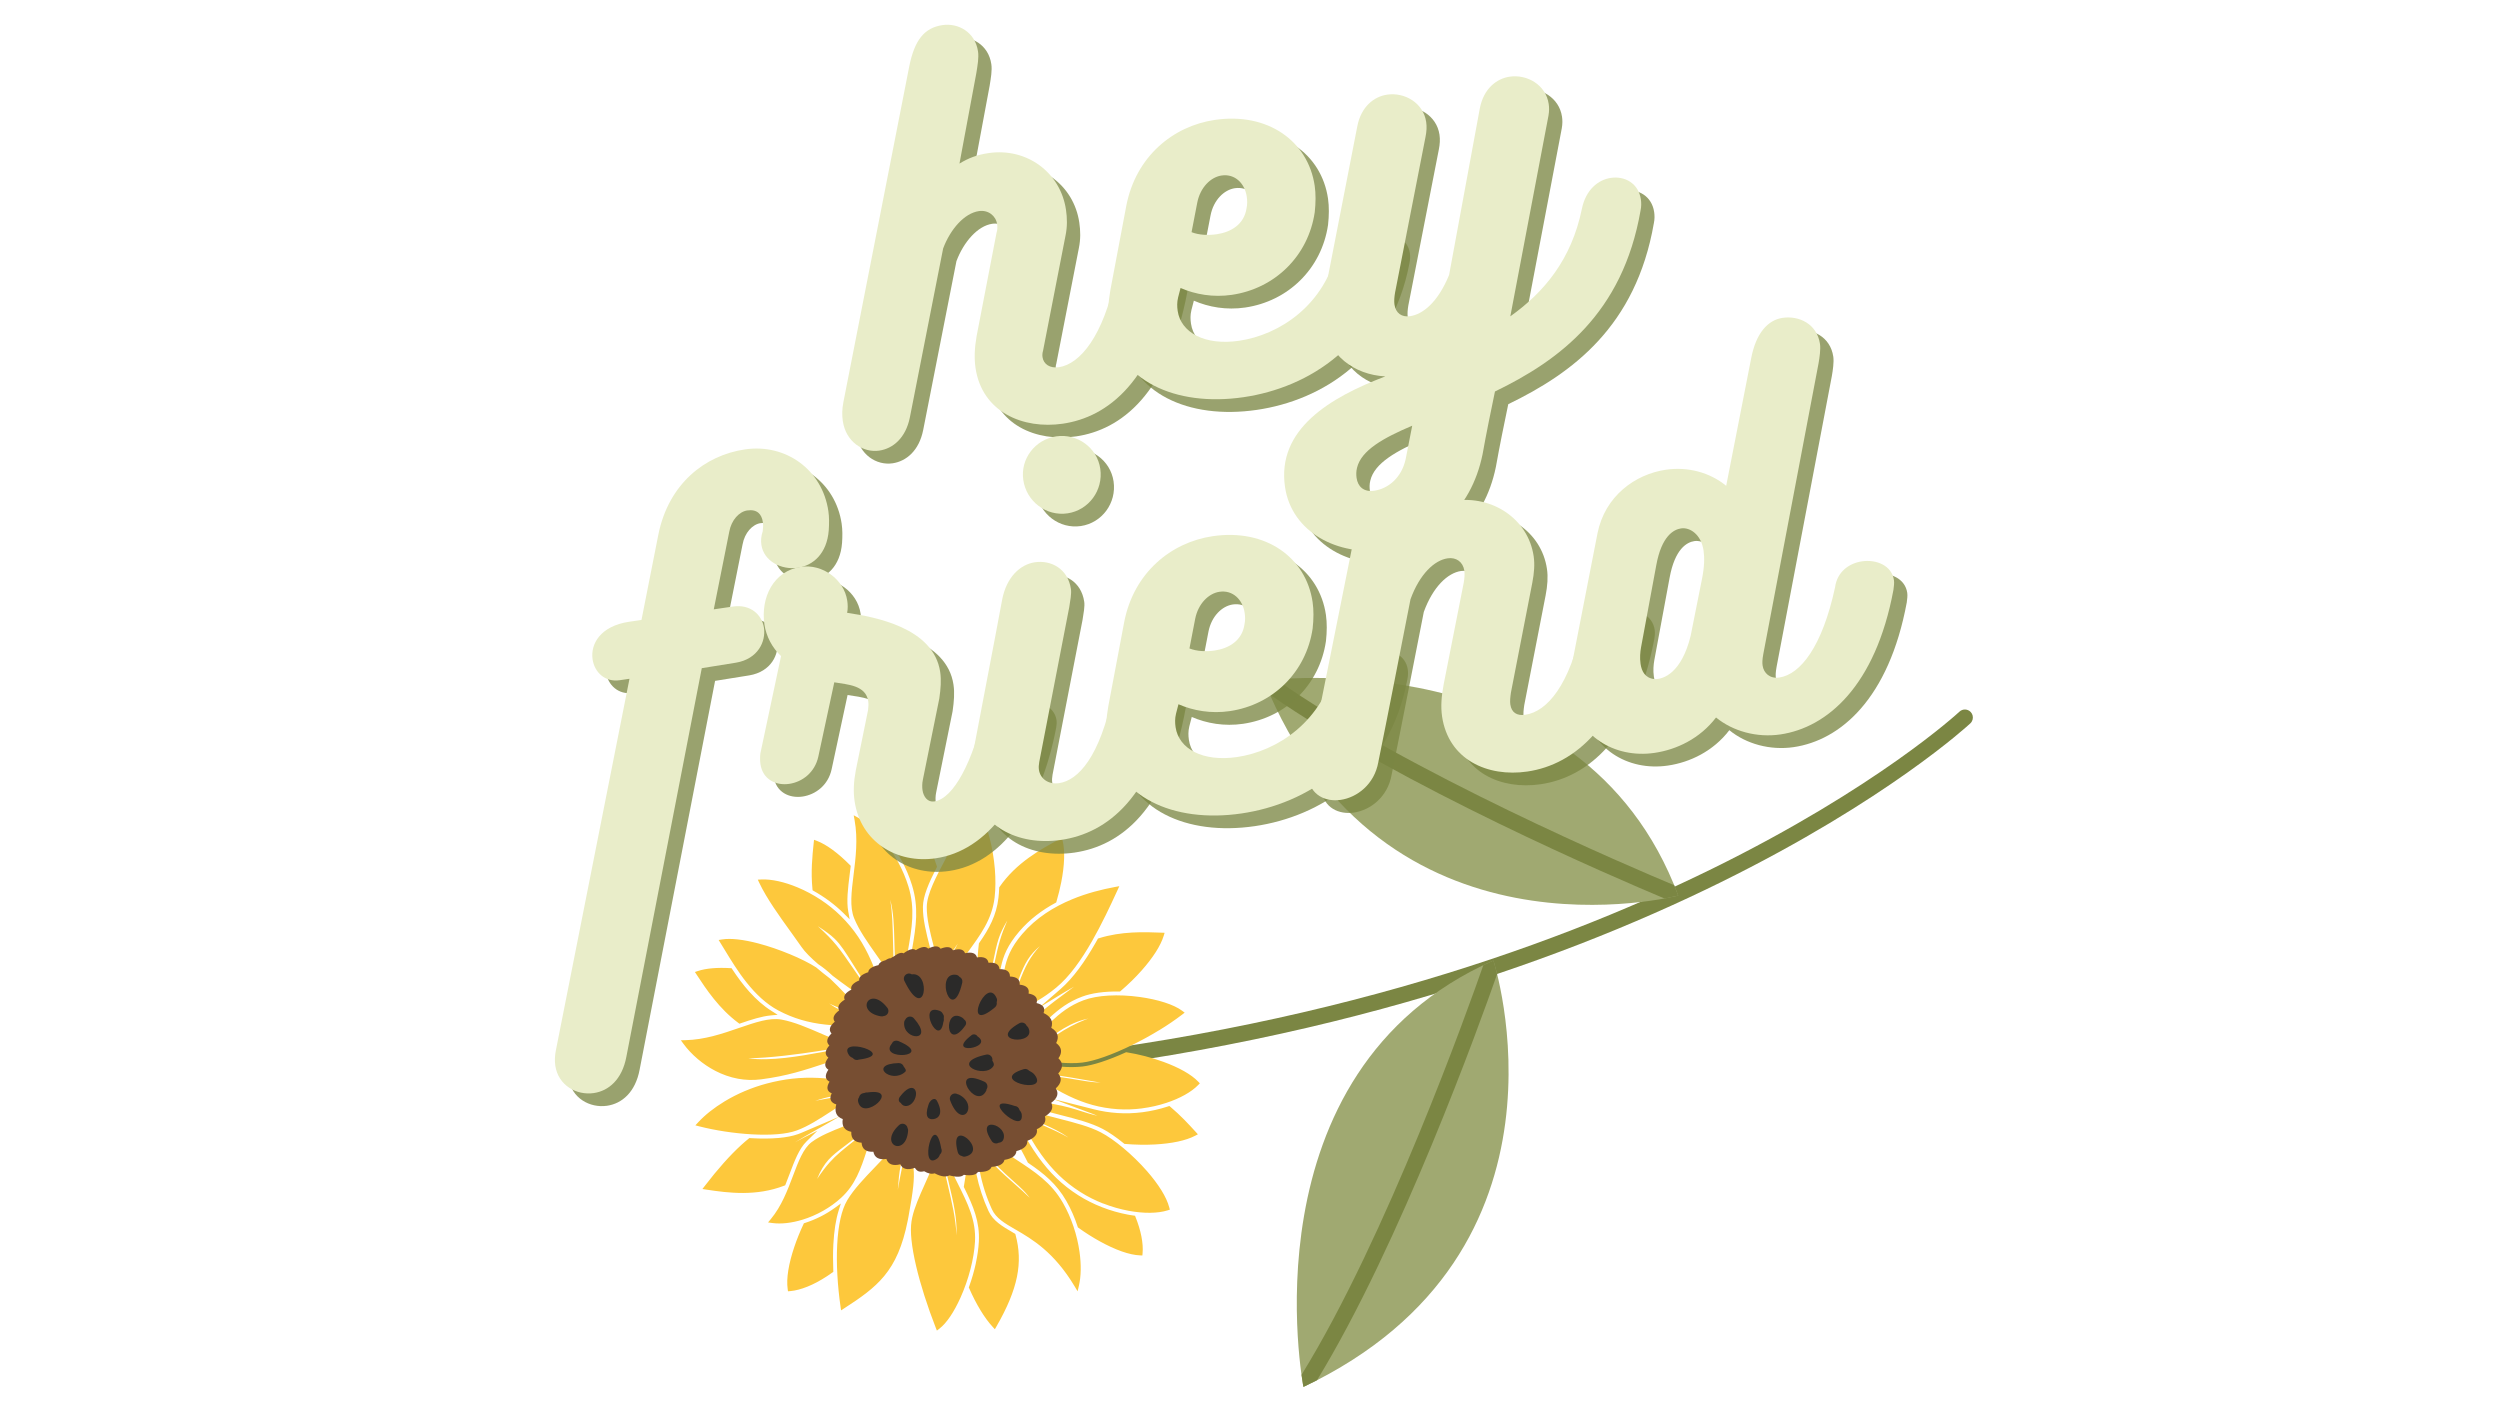 <svg xmlns="http://www.w3.org/2000/svg" xmlns:xlink="http://www.w3.org/1999/xlink" width="1920" zoomAndPan="magnify" viewBox="0 0 1440 810" height="1080" preserveAspectRatio="xMidYMid meet" version="1.0"><defs><g/><clipPath id="020e98c4fb"><path d="M 548 408 L 1137 408 L 1137 623 L 548 623 Z M 548 408 " clip-rule="nonzero"/></clipPath><clipPath id="eb1281d008"><path d="M 448.34 870.301 L 356.156 479.785 L 1110.184 301.789 L 1202.367 692.309 Z M 448.34 870.301 " clip-rule="nonzero"/></clipPath><clipPath id="04eb8c302d"><path d="M 448.34 870.301 L 356.156 479.785 L 1110.184 301.789 L 1202.367 692.309 Z M 448.34 870.301 " clip-rule="nonzero"/></clipPath><clipPath id="492897e334"><path d="M 448.34 870.301 L 356.156 479.785 L 1110.184 301.789 L 1202.367 692.309 Z M 448.34 870.301 " clip-rule="nonzero"/></clipPath><clipPath id="c85ed8e7c8"><path d="M 552.215 640.035 L 531.012 550.219 L 1135.848 407.441 L 1157.051 497.262 Z M 552.215 640.035 " clip-rule="nonzero"/></clipPath><clipPath id="e18440b87f"><path d="M 552.598 639.344 L 531.562 550.234 L 1135.195 407.742 L 1156.23 496.852 Z M 552.598 639.344 " clip-rule="nonzero"/></clipPath><clipPath id="814219a65a"><path d="M 514 578 L 562 578 L 562 632 L 514 632 Z M 514 578 " clip-rule="nonzero"/></clipPath><clipPath id="5b5d0e9a54"><path d="M 448.34 870.301 L 356.156 479.785 L 1110.184 301.789 L 1202.367 692.309 Z M 448.34 870.301 " clip-rule="nonzero"/></clipPath><clipPath id="0675c5e787"><path d="M 448.34 870.301 L 356.156 479.785 L 1110.184 301.789 L 1202.367 692.309 Z M 448.34 870.301 " clip-rule="nonzero"/></clipPath><clipPath id="cd60809362"><path d="M 448.34 870.301 L 356.156 479.785 L 1110.184 301.789 L 1202.367 692.309 Z M 448.34 870.301 " clip-rule="nonzero"/></clipPath><clipPath id="ddc6bf162b"><path d="M 728 390 L 967 390 L 967 522 L 728 522 Z M 728 390 " clip-rule="nonzero"/></clipPath><clipPath id="842d93b74e"><path d="M 448.34 870.301 L 356.156 479.785 L 1110.184 301.789 L 1202.367 692.309 Z M 448.34 870.301 " clip-rule="nonzero"/></clipPath><clipPath id="ce2c1f2466"><path d="M 448.34 870.301 L 356.156 479.785 L 1110.184 301.789 L 1202.367 692.309 Z M 448.34 870.301 " clip-rule="nonzero"/></clipPath><clipPath id="d0795266b9"><path d="M 448.34 870.301 L 356.156 479.785 L 1110.184 301.789 L 1202.367 692.309 Z M 448.34 870.301 " clip-rule="nonzero"/></clipPath><clipPath id="b1cbbaeea3"><path d="M 767.855 563.418 L 727.43 392.156 L 926.758 345.102 L 967.188 516.363 Z M 767.855 563.418 " clip-rule="nonzero"/></clipPath><clipPath id="1bfcf9e7f1"><path d="M 768.234 562.934 L 727.898 392.062 L 926.398 345.203 L 966.734 516.078 Z M 768.234 562.934 " clip-rule="nonzero"/></clipPath><clipPath id="fec3a474a9"><path d="M 728 391 L 967 391 L 967 518 L 728 518 Z M 728 391 " clip-rule="nonzero"/></clipPath><clipPath id="a63ba9fea8"><path d="M 448.34 870.301 L 356.156 479.785 L 1110.184 301.789 L 1202.367 692.309 Z M 448.34 870.301 " clip-rule="nonzero"/></clipPath><clipPath id="b2dfc9559f"><path d="M 448.34 870.301 L 356.156 479.785 L 1110.184 301.789 L 1202.367 692.309 Z M 448.34 870.301 " clip-rule="nonzero"/></clipPath><clipPath id="f91de3ca02"><path d="M 448.34 870.301 L 356.156 479.785 L 1110.184 301.789 L 1202.367 692.309 Z M 448.34 870.301 " clip-rule="nonzero"/></clipPath><clipPath id="9d4c6daacf"><path d="M 767.855 563.418 L 727.43 392.156 L 926.758 345.102 L 967.188 516.363 Z M 767.855 563.418 " clip-rule="nonzero"/></clipPath><clipPath id="c627749e65"><path d="M 768.234 562.934 L 727.898 392.062 L 926.398 345.203 L 966.734 516.078 Z M 768.234 562.934 " clip-rule="nonzero"/></clipPath><clipPath id="48c42bde28"><path d="M 746 553 L 869 553 L 869 799 L 746 799 Z M 746 553 " clip-rule="nonzero"/></clipPath><clipPath id="512ad46ff2"><path d="M 448.34 870.301 L 356.156 479.785 L 1110.184 301.789 L 1202.367 692.309 Z M 448.34 870.301 " clip-rule="nonzero"/></clipPath><clipPath id="a841d92e1f"><path d="M 448.34 870.301 L 356.156 479.785 L 1110.184 301.789 L 1202.367 692.309 Z M 448.34 870.301 " clip-rule="nonzero"/></clipPath><clipPath id="b09db14244"><path d="M 448.34 870.301 L 356.156 479.785 L 1110.184 301.789 L 1202.367 692.309 Z M 448.34 870.301 " clip-rule="nonzero"/></clipPath><clipPath id="9049d012b9"><path d="M 749.609 799.156 L 700.379 590.598 L 861.668 552.523 L 910.898 761.082 Z M 749.609 799.156 " clip-rule="nonzero"/></clipPath><clipPath id="54378126ce"><path d="M 750.281 798.996 L 701.082 590.574 L 861.359 552.742 L 910.559 761.164 Z M 750.281 798.996 " clip-rule="nonzero"/></clipPath><clipPath id="8102cd82ef"><path d="M 749 553 L 863 553 L 863 799 L 749 799 Z M 749 553 " clip-rule="nonzero"/></clipPath><clipPath id="b80123858a"><path d="M 448.34 870.301 L 356.156 479.785 L 1110.184 301.789 L 1202.367 692.309 Z M 448.34 870.301 " clip-rule="nonzero"/></clipPath><clipPath id="e0967c5167"><path d="M 448.34 870.301 L 356.156 479.785 L 1110.184 301.789 L 1202.367 692.309 Z M 448.34 870.301 " clip-rule="nonzero"/></clipPath><clipPath id="7c3bbab247"><path d="M 448.34 870.301 L 356.156 479.785 L 1110.184 301.789 L 1202.367 692.309 Z M 448.34 870.301 " clip-rule="nonzero"/></clipPath><clipPath id="2530e369de"><path d="M 749.609 799.156 L 700.379 590.598 L 861.668 552.523 L 910.898 761.082 Z M 749.609 799.156 " clip-rule="nonzero"/></clipPath><clipPath id="5978f39158"><path d="M 750.281 798.996 L 701.082 590.574 L 861.359 552.742 L 910.559 761.164 Z M 750.281 798.996 " clip-rule="nonzero"/></clipPath><clipPath id="260d51a0aa"><path d="M 392 461 L 692 461 L 692 767 L 392 767 Z M 392 461 " clip-rule="nonzero"/></clipPath><clipPath id="07f2671b86"><path d="M 448.34 870.301 L 356.156 479.785 L 1110.184 301.789 L 1202.367 692.309 Z M 448.34 870.301 " clip-rule="nonzero"/></clipPath><clipPath id="6549ba858c"><path d="M 448.34 870.301 L 356.156 479.785 L 1110.184 301.789 L 1202.367 692.309 Z M 448.34 870.301 " clip-rule="nonzero"/></clipPath><clipPath id="1bef402eb0"><path d="M 448.34 870.301 L 356.156 479.785 L 1110.184 301.789 L 1202.367 692.309 Z M 448.34 870.301 " clip-rule="nonzero"/></clipPath><clipPath id="66ff772fe9"><path d="M 431.805 800.246 L 360.473 498.062 L 647.293 430.359 L 718.625 732.539 Z M 431.805 800.246 " clip-rule="nonzero"/></clipPath><clipPath id="8b8b5060f0"><path d="M 431.668 799.668 L 360.516 498.246 L 647.102 430.598 L 718.254 732.02 Z M 431.668 799.668 " clip-rule="nonzero"/></clipPath><clipPath id="1f84a5a4c6"><path d="M 475 545 L 612 545 L 612 678 L 475 678 Z M 475 545 " clip-rule="nonzero"/></clipPath><clipPath id="0aadafde95"><path d="M 448.34 870.301 L 356.156 479.785 L 1110.184 301.789 L 1202.367 692.309 Z M 448.34 870.301 " clip-rule="nonzero"/></clipPath><clipPath id="e5b31b23e9"><path d="M 448.34 870.301 L 356.156 479.785 L 1110.184 301.789 L 1202.367 692.309 Z M 448.34 870.301 " clip-rule="nonzero"/></clipPath><clipPath id="6058155981"><path d="M 448.34 870.301 L 356.156 479.785 L 1110.184 301.789 L 1202.367 692.309 Z M 448.34 870.301 " clip-rule="nonzero"/></clipPath><clipPath id="998b5cc842"><path d="M 520 560 L 533 560 L 533 575 L 520 575 Z M 520 560 " clip-rule="nonzero"/></clipPath><clipPath id="0425e06447"><path d="M 448.34 870.301 L 356.156 479.785 L 1110.184 301.789 L 1202.367 692.309 Z M 448.34 870.301 " clip-rule="nonzero"/></clipPath><clipPath id="b928ef3a8a"><path d="M 448.34 870.301 L 356.156 479.785 L 1110.184 301.789 L 1202.367 692.309 Z M 448.34 870.301 " clip-rule="nonzero"/></clipPath><clipPath id="f644bb3f74"><path d="M 448.34 870.301 L 356.156 479.785 L 1110.184 301.789 L 1202.367 692.309 Z M 448.34 870.301 " clip-rule="nonzero"/></clipPath><clipPath id="6891ecbcd7"><path d="M 544 561 L 555 561 L 555 576 L 544 576 Z M 544 561 " clip-rule="nonzero"/></clipPath><clipPath id="eb50efcb34"><path d="M 448.34 870.301 L 356.156 479.785 L 1110.184 301.789 L 1202.367 692.309 Z M 448.34 870.301 " clip-rule="nonzero"/></clipPath><clipPath id="43aada8a58"><path d="M 448.34 870.301 L 356.156 479.785 L 1110.184 301.789 L 1202.367 692.309 Z M 448.34 870.301 " clip-rule="nonzero"/></clipPath><clipPath id="a58523b51b"><path d="M 448.34 870.301 L 356.156 479.785 L 1110.184 301.789 L 1202.367 692.309 Z M 448.34 870.301 " clip-rule="nonzero"/></clipPath><clipPath id="4ff2677704"><path d="M 563 571 L 575 571 L 575 585 L 563 585 Z M 563 571 " clip-rule="nonzero"/></clipPath><clipPath id="5db4541826"><path d="M 448.34 870.301 L 356.156 479.785 L 1110.184 301.789 L 1202.367 692.309 Z M 448.34 870.301 " clip-rule="nonzero"/></clipPath><clipPath id="515a595f98"><path d="M 448.34 870.301 L 356.156 479.785 L 1110.184 301.789 L 1202.367 692.309 Z M 448.34 870.301 " clip-rule="nonzero"/></clipPath><clipPath id="ce3d76cb00"><path d="M 448.34 870.301 L 356.156 479.785 L 1110.184 301.789 L 1202.367 692.309 Z M 448.34 870.301 " clip-rule="nonzero"/></clipPath><clipPath id="39b6e9c345"><path d="M 580 588 L 593 588 L 593 599 L 580 599 Z M 580 588 " clip-rule="nonzero"/></clipPath><clipPath id="fe70ed37c8"><path d="M 448.34 870.301 L 356.156 479.785 L 1110.184 301.789 L 1202.367 692.309 Z M 448.34 870.301 " clip-rule="nonzero"/></clipPath><clipPath id="af3783b104"><path d="M 448.34 870.301 L 356.156 479.785 L 1110.184 301.789 L 1202.367 692.309 Z M 448.34 870.301 " clip-rule="nonzero"/></clipPath><clipPath id="a608a793fc"><path d="M 448.34 870.301 L 356.156 479.785 L 1110.184 301.789 L 1202.367 692.309 Z M 448.34 870.301 " clip-rule="nonzero"/></clipPath><clipPath id="dfdc66541c"><path d="M 582 615 L 598 615 L 598 626 L 582 626 Z M 582 615 " clip-rule="nonzero"/></clipPath><clipPath id="b6a7d9d06d"><path d="M 448.34 870.301 L 356.156 479.785 L 1110.184 301.789 L 1202.367 692.309 Z M 448.34 870.301 " clip-rule="nonzero"/></clipPath><clipPath id="ae112ba20c"><path d="M 448.34 870.301 L 356.156 479.785 L 1110.184 301.789 L 1202.367 692.309 Z M 448.34 870.301 " clip-rule="nonzero"/></clipPath><clipPath id="bd017c78c8"><path d="M 448.34 870.301 L 356.156 479.785 L 1110.184 301.789 L 1202.367 692.309 Z M 448.34 870.301 " clip-rule="nonzero"/></clipPath><clipPath id="48700e5cb3"><path d="M 575 635 L 589 635 L 589 646 L 575 646 Z M 575 635 " clip-rule="nonzero"/></clipPath><clipPath id="900ad826bd"><path d="M 448.34 870.301 L 356.156 479.785 L 1110.184 301.789 L 1202.367 692.309 Z M 448.34 870.301 " clip-rule="nonzero"/></clipPath><clipPath id="0b3ae402b2"><path d="M 448.34 870.301 L 356.156 479.785 L 1110.184 301.789 L 1202.367 692.309 Z M 448.34 870.301 " clip-rule="nonzero"/></clipPath><clipPath id="3dccfee82d"><path d="M 448.34 870.301 L 356.156 479.785 L 1110.184 301.789 L 1202.367 692.309 Z M 448.34 870.301 " clip-rule="nonzero"/></clipPath><clipPath id="6a87665d02"><path d="M 568 647 L 579 647 L 579 659 L 568 659 Z M 568 647 " clip-rule="nonzero"/></clipPath><clipPath id="c0cac48279"><path d="M 448.34 870.301 L 356.156 479.785 L 1110.184 301.789 L 1202.367 692.309 Z M 448.34 870.301 " clip-rule="nonzero"/></clipPath><clipPath id="84a6a5cb35"><path d="M 448.34 870.301 L 356.156 479.785 L 1110.184 301.789 L 1202.367 692.309 Z M 448.34 870.301 " clip-rule="nonzero"/></clipPath><clipPath id="47534961e0"><path d="M 448.34 870.301 L 356.156 479.785 L 1110.184 301.789 L 1202.367 692.309 Z M 448.34 870.301 " clip-rule="nonzero"/></clipPath><clipPath id="e03ddd2aad"><path d="M 550 654 L 561 654 L 561 667 L 550 667 Z M 550 654 " clip-rule="nonzero"/></clipPath><clipPath id="4812e4852a"><path d="M 448.34 870.301 L 356.156 479.785 L 1110.184 301.789 L 1202.367 692.309 Z M 448.34 870.301 " clip-rule="nonzero"/></clipPath><clipPath id="a66ca53d75"><path d="M 448.34 870.301 L 356.156 479.785 L 1110.184 301.789 L 1202.367 692.309 Z M 448.34 870.301 " clip-rule="nonzero"/></clipPath><clipPath id="70e4d36eb3"><path d="M 448.34 870.301 L 356.156 479.785 L 1110.184 301.789 L 1202.367 692.309 Z M 448.34 870.301 " clip-rule="nonzero"/></clipPath><clipPath id="2bad3025d2"><path d="M 534 653 L 543 653 L 543 669 L 534 669 Z M 534 653 " clip-rule="nonzero"/></clipPath><clipPath id="42f18d244e"><path d="M 448.34 870.301 L 356.156 479.785 L 1110.184 301.789 L 1202.367 692.309 Z M 448.34 870.301 " clip-rule="nonzero"/></clipPath><clipPath id="0b08a358ba"><path d="M 448.34 870.301 L 356.156 479.785 L 1110.184 301.789 L 1202.367 692.309 Z M 448.34 870.301 " clip-rule="nonzero"/></clipPath><clipPath id="1582ea19da"><path d="M 448.34 870.301 L 356.156 479.785 L 1110.184 301.789 L 1202.367 692.309 Z M 448.34 870.301 " clip-rule="nonzero"/></clipPath><clipPath id="1172fedf4b"><path d="M 513 647 L 524 647 L 524 661 L 513 661 Z M 513 647 " clip-rule="nonzero"/></clipPath><clipPath id="275bb9ccaa"><path d="M 448.34 870.301 L 356.156 479.785 L 1110.184 301.789 L 1202.367 692.309 Z M 448.34 870.301 " clip-rule="nonzero"/></clipPath><clipPath id="a05e6af6f3"><path d="M 448.34 870.301 L 356.156 479.785 L 1110.184 301.789 L 1202.367 692.309 Z M 448.34 870.301 " clip-rule="nonzero"/></clipPath><clipPath id="5d903848cd"><path d="M 448.34 870.301 L 356.156 479.785 L 1110.184 301.789 L 1202.367 692.309 Z M 448.34 870.301 " clip-rule="nonzero"/></clipPath><clipPath id="d97894570a"><path d="M 494 628 L 508 628 L 508 639 L 494 639 Z M 494 628 " clip-rule="nonzero"/></clipPath><clipPath id="1ef9f6daa4"><path d="M 448.34 870.301 L 356.156 479.785 L 1110.184 301.789 L 1202.367 692.309 Z M 448.34 870.301 " clip-rule="nonzero"/></clipPath><clipPath id="37b4998440"><path d="M 448.34 870.301 L 356.156 479.785 L 1110.184 301.789 L 1202.367 692.309 Z M 448.34 870.301 " clip-rule="nonzero"/></clipPath><clipPath id="a647d88b0f"><path d="M 448.34 870.301 L 356.156 479.785 L 1110.184 301.789 L 1202.367 692.309 Z M 448.34 870.301 " clip-rule="nonzero"/></clipPath><clipPath id="092b78637b"><path d="M 488 602 L 503 602 L 503 611 L 488 611 Z M 488 602 " clip-rule="nonzero"/></clipPath><clipPath id="bc0c954026"><path d="M 448.34 870.301 L 356.156 479.785 L 1110.184 301.789 L 1202.367 692.309 Z M 448.34 870.301 " clip-rule="nonzero"/></clipPath><clipPath id="4b5b9d38f1"><path d="M 448.34 870.301 L 356.156 479.785 L 1110.184 301.789 L 1202.367 692.309 Z M 448.34 870.301 " clip-rule="nonzero"/></clipPath><clipPath id="2962b9b840"><path d="M 448.34 870.301 L 356.156 479.785 L 1110.184 301.789 L 1202.367 692.309 Z M 448.34 870.301 " clip-rule="nonzero"/></clipPath><clipPath id="63da8c4a37"><path d="M 499 575 L 512 575 L 512 586 L 499 586 Z M 499 575 " clip-rule="nonzero"/></clipPath><clipPath id="911581b81c"><path d="M 448.34 870.301 L 356.156 479.785 L 1110.184 301.789 L 1202.367 692.309 Z M 448.34 870.301 " clip-rule="nonzero"/></clipPath><clipPath id="ca36e6cf77"><path d="M 448.34 870.301 L 356.156 479.785 L 1110.184 301.789 L 1202.367 692.309 Z M 448.34 870.301 " clip-rule="nonzero"/></clipPath><clipPath id="d045069d4a"><path d="M 448.34 870.301 L 356.156 479.785 L 1110.184 301.789 L 1202.367 692.309 Z M 448.34 870.301 " clip-rule="nonzero"/></clipPath><clipPath id="115b09566c"><path d="M 520 585 L 531 585 L 531 597 L 520 597 Z M 520 585 " clip-rule="nonzero"/></clipPath><clipPath id="fda127d81e"><path d="M 448.34 870.301 L 356.156 479.785 L 1110.184 301.789 L 1202.367 692.309 Z M 448.34 870.301 " clip-rule="nonzero"/></clipPath><clipPath id="e250a20f69"><path d="M 448.34 870.301 L 356.156 479.785 L 1110.184 301.789 L 1202.367 692.309 Z M 448.34 870.301 " clip-rule="nonzero"/></clipPath><clipPath id="4506b6f624"><path d="M 448.34 870.301 L 356.156 479.785 L 1110.184 301.789 L 1202.367 692.309 Z M 448.34 870.301 " clip-rule="nonzero"/></clipPath><clipPath id="f6a3d4a4b1"><path d="M 512 599 L 525 599 L 525 608 L 512 608 Z M 512 599 " clip-rule="nonzero"/></clipPath><clipPath id="ba106db929"><path d="M 448.34 870.301 L 356.156 479.785 L 1110.184 301.789 L 1202.367 692.309 Z M 448.34 870.301 " clip-rule="nonzero"/></clipPath><clipPath id="45fd0e2ebf"><path d="M 448.34 870.301 L 356.156 479.785 L 1110.184 301.789 L 1202.367 692.309 Z M 448.34 870.301 " clip-rule="nonzero"/></clipPath><clipPath id="c219980348"><path d="M 448.34 870.301 L 356.156 479.785 L 1110.184 301.789 L 1202.367 692.309 Z M 448.34 870.301 " clip-rule="nonzero"/></clipPath><clipPath id="5d6eb77443"><path d="M 508 612 L 522 612 L 522 620 L 508 620 Z M 508 612 " clip-rule="nonzero"/></clipPath><clipPath id="bd8c6140ae"><path d="M 448.34 870.301 L 356.156 479.785 L 1110.184 301.789 L 1202.367 692.309 Z M 448.34 870.301 " clip-rule="nonzero"/></clipPath><clipPath id="f41f9842b1"><path d="M 448.34 870.301 L 356.156 479.785 L 1110.184 301.789 L 1202.367 692.309 Z M 448.34 870.301 " clip-rule="nonzero"/></clipPath><clipPath id="afda0a4aad"><path d="M 448.34 870.301 L 356.156 479.785 L 1110.184 301.789 L 1202.367 692.309 Z M 448.34 870.301 " clip-rule="nonzero"/></clipPath><clipPath id="b7f725e7e7"><path d="M 517 626 L 528 626 L 528 638 L 517 638 Z M 517 626 " clip-rule="nonzero"/></clipPath><clipPath id="79115b29d2"><path d="M 448.34 870.301 L 356.156 479.785 L 1110.184 301.789 L 1202.367 692.309 Z M 448.34 870.301 " clip-rule="nonzero"/></clipPath><clipPath id="6c11aa1f64"><path d="M 448.34 870.301 L 356.156 479.785 L 1110.184 301.789 L 1202.367 692.309 Z M 448.34 870.301 " clip-rule="nonzero"/></clipPath><clipPath id="4c1517b899"><path d="M 448.34 870.301 L 356.156 479.785 L 1110.184 301.789 L 1202.367 692.309 Z M 448.34 870.301 " clip-rule="nonzero"/></clipPath><clipPath id="ec397e44f8"><path d="M 533 633 L 542 633 L 542 645 L 533 645 Z M 533 633 " clip-rule="nonzero"/></clipPath><clipPath id="cbac1dfbbb"><path d="M 448.34 870.301 L 356.156 479.785 L 1110.184 301.789 L 1202.367 692.309 Z M 448.34 870.301 " clip-rule="nonzero"/></clipPath><clipPath id="5c10c88677"><path d="M 448.34 870.301 L 356.156 479.785 L 1110.184 301.789 L 1202.367 692.309 Z M 448.34 870.301 " clip-rule="nonzero"/></clipPath><clipPath id="d1ff097b1d"><path d="M 448.34 870.301 L 356.156 479.785 L 1110.184 301.789 L 1202.367 692.309 Z M 448.34 870.301 " clip-rule="nonzero"/></clipPath><clipPath id="c664ab9f4b"><path d="M 547 629 L 558 629 L 558 643 L 547 643 Z M 547 629 " clip-rule="nonzero"/></clipPath><clipPath id="1df6ad6567"><path d="M 448.34 870.301 L 356.156 479.785 L 1110.184 301.789 L 1202.367 692.309 Z M 448.34 870.301 " clip-rule="nonzero"/></clipPath><clipPath id="c0632d2234"><path d="M 448.34 870.301 L 356.156 479.785 L 1110.184 301.789 L 1202.367 692.309 Z M 448.34 870.301 " clip-rule="nonzero"/></clipPath><clipPath id="20a95bb7b0"><path d="M 448.34 870.301 L 356.156 479.785 L 1110.184 301.789 L 1202.367 692.309 Z M 448.34 870.301 " clip-rule="nonzero"/></clipPath><clipPath id="563be550aa"><path d="M 556 620 L 569 620 L 569 632 L 556 632 Z M 556 620 " clip-rule="nonzero"/></clipPath><clipPath id="5526030d32"><path d="M 448.34 870.301 L 356.156 479.785 L 1110.184 301.789 L 1202.367 692.309 Z M 448.34 870.301 " clip-rule="nonzero"/></clipPath><clipPath id="7616b6bafb"><path d="M 448.34 870.301 L 356.156 479.785 L 1110.184 301.789 L 1202.367 692.309 Z M 448.34 870.301 " clip-rule="nonzero"/></clipPath><clipPath id="9d41cc59ab"><path d="M 448.34 870.301 L 356.156 479.785 L 1110.184 301.789 L 1202.367 692.309 Z M 448.34 870.301 " clip-rule="nonzero"/></clipPath><clipPath id="1703272a1f"><path d="M 558 607 L 573 607 L 573 617 L 558 617 Z M 558 607 " clip-rule="nonzero"/></clipPath><clipPath id="d193b7a739"><path d="M 448.34 870.301 L 356.156 479.785 L 1110.184 301.789 L 1202.367 692.309 Z M 448.34 870.301 " clip-rule="nonzero"/></clipPath><clipPath id="6fe83ed72a"><path d="M 448.34 870.301 L 356.156 479.785 L 1110.184 301.789 L 1202.367 692.309 Z M 448.34 870.301 " clip-rule="nonzero"/></clipPath><clipPath id="eb5e7db14d"><path d="M 448.34 870.301 L 356.156 479.785 L 1110.184 301.789 L 1202.367 692.309 Z M 448.34 870.301 " clip-rule="nonzero"/></clipPath><clipPath id="5004327a2e"><path d="M 554 595 L 566 595 L 566 604 L 554 604 Z M 554 595 " clip-rule="nonzero"/></clipPath><clipPath id="1f7ccb735b"><path d="M 448.34 870.301 L 356.156 479.785 L 1110.184 301.789 L 1202.367 692.309 Z M 448.34 870.301 " clip-rule="nonzero"/></clipPath><clipPath id="13dbe60824"><path d="M 448.34 870.301 L 356.156 479.785 L 1110.184 301.789 L 1202.367 692.309 Z M 448.34 870.301 " clip-rule="nonzero"/></clipPath><clipPath id="9dc3599aba"><path d="M 448.34 870.301 L 356.156 479.785 L 1110.184 301.789 L 1202.367 692.309 Z M 448.34 870.301 " clip-rule="nonzero"/></clipPath><clipPath id="3a2882b886"><path d="M 546 585 L 557 585 L 557 596 L 546 596 Z M 546 585 " clip-rule="nonzero"/></clipPath><clipPath id="436054c8d2"><path d="M 448.34 870.301 L 356.156 479.785 L 1110.184 301.789 L 1202.367 692.309 Z M 448.34 870.301 " clip-rule="nonzero"/></clipPath><clipPath id="c908f54e6c"><path d="M 448.34 870.301 L 356.156 479.785 L 1110.184 301.789 L 1202.367 692.309 Z M 448.34 870.301 " clip-rule="nonzero"/></clipPath><clipPath id="536c6119f1"><path d="M 448.34 870.301 L 356.156 479.785 L 1110.184 301.789 L 1202.367 692.309 Z M 448.34 870.301 " clip-rule="nonzero"/></clipPath><clipPath id="f7e36d9d2b"><path d="M 535 581 L 544 581 L 544 594 L 535 594 Z M 535 581 " clip-rule="nonzero"/></clipPath><clipPath id="2ed3d53029"><path d="M 448.34 870.301 L 356.156 479.785 L 1110.184 301.789 L 1202.367 692.309 Z M 448.34 870.301 " clip-rule="nonzero"/></clipPath><clipPath id="6e6714c34e"><path d="M 448.34 870.301 L 356.156 479.785 L 1110.184 301.789 L 1202.367 692.309 Z M 448.34 870.301 " clip-rule="nonzero"/></clipPath><clipPath id="5aa8dcb36d"><path d="M 448.34 870.301 L 356.156 479.785 L 1110.184 301.789 L 1202.367 692.309 Z M 448.34 870.301 " clip-rule="nonzero"/></clipPath></defs><rect x="-144" width="1728" fill="#ffffff" y="-81" height="972" fill-opacity="1"/><rect x="-144" width="1728" fill="#ffffff" y="-81" height="972" fill-opacity="1"/><g clip-path="url(#020e98c4fb)"><g clip-path="url(#eb1281d008)"><g clip-path="url(#04eb8c302d)"><g clip-path="url(#492897e334)"><g clip-path="url(#c85ed8e7c8)"><g clip-path="url(#e18440b87f)"><path fill="#7b8643" d="M 1136.25 412.219 C 1136.617 413.77 1136.176 415.465 1134.934 416.637 C 1133.102 418.375 946.719 590.57 553.168 622.91 C 550.629 623.117 548.418 621.227 548.195 618.691 C 547.984 616.156 549.875 613.934 552.414 613.719 C 942.488 581.668 1126.801 411.652 1128.621 409.938 C 1130.473 408.184 1133.391 408.273 1135.133 410.129 C 1135.711 410.738 1136.082 411.461 1136.262 412.223 " fill-opacity="1" fill-rule="nonzero"/></g></g></g></g></g></g><g clip-path="url(#814219a65a)"><g clip-path="url(#5b5d0e9a54)"><g clip-path="url(#0675c5e787)"><g clip-path="url(#cd60809362)"><path fill="#ffffff" d="M 541.598 630.512 C 570.199 623.566 566.812 573.391 534.707 579.07 C 502.605 584.754 512.996 637.457 541.598 630.512 " fill-opacity="1" fill-rule="nonzero"/></g></g></g></g><g clip-path="url(#ddc6bf162b)"><g clip-path="url(#842d93b74e)"><g clip-path="url(#ce2c1f2466)"><g clip-path="url(#d0795266b9)"><g clip-path="url(#b1cbbaeea3)"><g clip-path="url(#1bfcf9e7f1)"><path fill="#a0a971" d="M 966.68 515.848 C 966.68 515.848 796.039 560.512 728.016 392.023 C 728.016 392.023 911.145 367.352 966.68 515.848 " fill-opacity="1" fill-rule="nonzero"/></g></g></g></g></g></g><g clip-path="url(#fec3a474a9)"><g clip-path="url(#a63ba9fea8)"><g clip-path="url(#b2dfc9559f)"><g clip-path="url(#f91de3ca02)"><g clip-path="url(#9d4c6daacf)"><g clip-path="url(#c627749e65)"><path fill="#7b8643" d="M 964.324 509.887 C 939.926 499.723 811.652 445.16 735.031 391.324 C 730.539 391.688 728.016 392.016 728.016 392.016 C 729.117 394.746 730.246 397.422 731.402 400.039 C 807.277 452.836 930.719 505.809 958.719 517.52 C 963.809 516.582 966.668 515.844 966.668 515.844 C 965.91 513.82 965.125 511.844 964.316 509.883 " fill-opacity="1" fill-rule="nonzero"/></g></g></g></g></g></g><g clip-path="url(#48c42bde28)"><g clip-path="url(#512ad46ff2)"><g clip-path="url(#a841d92e1f)"><g clip-path="url(#b09db14244)"><g clip-path="url(#9049d012b9)"><g clip-path="url(#54378126ce)"><path fill="#a0a971" d="M 860.203 553.254 C 860.203 553.254 914.871 721.043 750.781 798.879 C 750.781 798.879 715.316 617.438 860.203 553.254 " fill-opacity="1" fill-rule="nonzero"/></g></g></g></g></g></g><g clip-path="url(#8102cd82ef)"><g clip-path="url(#b80123858a)"><g clip-path="url(#e0967c5167)"><g clip-path="url(#7c3bbab247)"><g clip-path="url(#2530e369de)"><g clip-path="url(#5978f39158)"><path fill="#7b8643" d="M 854.398 555.949 C 845.688 580.918 798.84 712.23 749.676 791.914 C 750.297 796.383 750.781 798.879 750.781 798.879 C 753.441 797.617 756.043 796.328 758.586 795.02 C 806.766 716.137 852.316 589.742 862.348 561.09 C 861.113 556.055 860.199 553.246 860.199 553.246 C 858.23 554.121 856.301 555.027 854.395 555.941 " fill-opacity="1" fill-rule="nonzero"/></g></g></g></g></g></g><g clip-path="url(#260d51a0aa)"><g clip-path="url(#07f2671b86)"><g clip-path="url(#6549ba858c)"><g clip-path="url(#1bef402eb0)"><g clip-path="url(#66ff772fe9)"><g clip-path="url(#8b8b5060f0)"><path fill="#fdc83c" d="M 527.707 528.039 C 527.516 533.977 526.531 539.984 525.379 546.637 L 525.18 547.793 L 526.469 548.246 L 527.398 548.957 L 528.211 548.453 C 529.633 547.562 530.844 547.043 531.816 546.887 C 532.543 546.77 533.102 546.887 533.469 547.219 L 536.836 550.281 L 535.645 545.652 C 534.562 541.441 533.523 537.379 532.77 533.469 C 532.02 529.617 531.555 525.91 531.602 522.332 C 531.645 519.203 532.488 515.766 533.867 512.051 C 535.273 508.246 537.238 504.148 539.477 499.789 L 539.734 499.285 L 539.562 498.754 C 538.672 495.961 537.629 493.082 536.48 490.219 C 535.371 487.465 534.141 484.703 532.812 482.004 C 530.746 477.805 528.469 473.836 526.066 470.434 C 523.836 467.281 521.492 464.594 519.09 462.629 L 517.719 461.516 L 516.988 463.117 C 515.852 465.605 514.625 468.312 513.363 471.367 C 512.133 474.348 510.93 477.492 509.898 480.742 L 509.68 481.445 L 510.816 482.824 C 513.926 486.68 516.863 491.062 519.414 495.805 C 521.793 500.234 523.82 504.988 525.328 509.902 C 527.297 516.309 527.883 522.164 527.699 528.051 Z M 573.016 500.414 C 572.52 494.48 571.5 488.422 570.055 482.816 C 568.977 478.609 567.668 474.699 566.188 471.32 C 564.75 468.059 563.145 465.281 561.414 463.215 L 559.871 461.375 L 559.082 463.645 C 555.27 474.652 549.883 484.828 545.047 493.957 L 545.039 493.984 C 542.07 499.586 539.324 504.781 537.281 509.5 C 535.195 514.316 533.871 518.629 533.824 522.348 C 533.777 525.789 534.25 529.43 535 533.254 C 535.734 537.016 536.746 540.965 537.805 545.07 L 538.148 546.422 L 539.148 546.473 C 539.492 546.496 539.789 546.562 540.035 546.699 C 540.25 546.816 540.445 546.996 540.605 547.23 L 541.227 548.16 L 542.254 547.75 C 543.566 547.215 544.672 546.945 545.562 546.93 C 546.273 546.914 546.824 547.074 547.191 547.395 L 548.363 548.43 L 549.223 547.125 C 549.887 546.125 550.609 545.078 551.328 544.039 L 551.707 543.492 L 549.121 548.402 L 551.621 548.176 C 552.414 548.098 553.059 548.164 553.539 548.371 C 553.953 548.547 554.258 548.828 554.465 549.223 L 555.473 551.145 L 556.754 549.406 C 560.824 543.871 564.457 538.926 567.297 533.77 C 570.156 528.562 572.16 523.203 572.898 516.93 C 573.488 511.848 573.496 506.172 573.023 500.418 Z M 612.926 494.77 C 613.059 490.906 612.82 487.344 612.094 484.344 L 611.688 482.621 C 611.688 482.621 610.133 483.449 610.133 483.449 C 604.812 486.293 598.629 489.668 592.578 494.043 C 586.496 498.453 580.555 503.883 575.773 510.82 L 575.547 511.145 L 575.527 511.543 C 575.5 512.441 575.441 513.414 575.367 514.434 C 575.293 515.418 575.203 516.328 575.105 517.172 C 574.52 522.211 573.184 526.625 571.301 530.793 C 569.402 534.992 566.918 538.969 564.059 543.086 L 563.859 543.363 L 563.477 546.781 L 563.285 548.988 L 563.051 552.699 L 564.523 552.668 C 565.648 552.641 566.512 552.824 567.09 553.203 C 567.574 553.52 567.879 554.035 568 554.738 L 568.117 555.41 L 569.156 555.93 C 570.004 555.879 570.816 555.855 571.672 555.84 L 571.887 554.77 C 574.441 541.953 575.402 538.293 580.223 530.203 C 576.629 538.461 575.152 543.633 572.754 555.047 L 572.562 555.969 L 573.363 556.469 C 573.516 556.57 573.652 556.676 573.773 556.809 C 573.879 556.918 573.977 557.055 574.059 557.207 L 575.816 560.496 L 576.582 556.844 C 577.258 553.672 578.219 550.543 579.828 547.254 C 581.449 543.945 583.742 540.449 587.062 536.562 C 590.066 533.047 593.367 529.953 596.863 527.234 C 600.355 524.512 604.07 522.141 607.883 520.082 L 608.379 519.812 L 608.539 519.27 C 609.066 517.48 609.582 515.582 610.066 513.613 C 610.531 511.719 610.945 509.855 611.297 508.051 C 612.195 503.477 612.777 498.934 612.922 494.754 Z M 636.727 527.473 C 639.156 522.527 641.465 517.578 643.645 512.824 L 644.73 510.445 L 642.156 510.914 C 638.441 511.602 634.418 512.484 630.246 513.641 C 626.078 514.801 621.766 516.227 617.473 518.012 C 612.285 520.16 607.113 522.82 602.25 526.098 C 597.363 529.395 592.77 533.336 588.77 538.031 C 585.438 541.918 583.188 545.457 581.609 548.84 C 580.027 552.238 579.125 555.469 578.516 558.766 L 578.324 559.734 L 579.191 560.203 C 579.59 560.426 579.891 560.707 580.074 561.043 C 580.27 561.402 580.363 561.871 580.352 562.43 L 580.324 563.746 L 581.633 563.812 C 582.359 563.852 582.996 563.934 583.559 564.074 C 584.07 564.195 584.504 564.367 584.855 564.566 L 586.25 565.359 L 586.809 563.863 C 590.363 554.344 593.102 549.953 598.969 544.969 C 593.512 550.98 590.504 556.344 586.688 566.777 L 586.129 568.297 L 588.188 568.672 C 589.41 568.914 590.27 569.32 590.742 569.867 C 591.141 570.328 591.285 570.977 591.16 571.805 L 590.875 573.391 L 592.215 573.629 C 593.332 573.824 594.203 574.113 594.832 574.496 C 595.328 574.805 595.664 575.176 595.812 575.59 L 596.363 577.117 L 597.77 576.301 C 599.398 575.363 601.066 574.301 602.797 573.098 C 604.531 571.902 606.363 570.512 608.336 568.898 C 612.176 565.742 615.824 561.723 619.266 557.148 C 622.684 552.613 625.934 547.5 629.008 542.113 C 631.699 537.387 634.273 532.441 636.711 527.477 Z M 651.793 565.07 C 653.77 563.133 655.715 561.098 657.574 559.004 C 660.668 555.516 663.48 551.902 665.727 548.383 C 667.801 545.137 669.395 541.949 670.309 538.977 L 670.824 537.289 L 669.062 537.215 C 664 537.004 658.219 536.793 652.102 537.145 C 645.934 537.492 639.426 538.406 632.941 540.438 L 632.434 540.598 L 630.965 543.219 C 627.949 548.484 624.77 553.52 621.395 558.043 C 618.039 562.543 614.512 566.539 610.789 569.766 L 598.449 580.465 L 612.383 571.961 C 613.633 571.199 614.914 570.465 616.414 569.602 L 618.656 568.309 L 613.984 571.793 C 609.727 574.949 605.453 578.113 600.219 582.457 L 599.902 582.719 L 599.434 584.258 L 600.508 584.762 C 600.941 584.965 601.375 585.199 601.793 585.453 C 602.215 585.707 602.543 585.941 602.824 586.184 L 603.746 586.945 L 604.613 586.137 C 607.371 583.598 610.086 581.309 613.074 579.312 C 616.059 577.312 619.332 575.566 623.219 574.098 C 626.02 573.039 629.246 572.277 632.727 571.785 C 636.461 571.258 640.496 571.047 644.625 571.117 L 645.133 571.117 L 645.52 570.785 C 647.652 568.965 649.766 567.035 651.789 565.055 Z M 667.633 593.449 C 672.324 590.59 676.836 587.531 680.938 584.387 L 682.363 583.285 L 680.93 582.211 C 678.508 580.387 675.012 578.77 670.863 577.434 C 666.629 576.062 661.664 574.977 656.469 574.258 C 650.48 573.43 644.23 573.113 638.457 573.457 C 633.094 573.773 628.094 574.641 624.023 576.188 C 620.078 577.68 616.742 579.504 613.688 581.625 C 610.656 583.723 607.891 586.129 605.043 588.801 L 604.629 589.188 L 604.617 589.754 C 604.609 590.027 604.574 590.324 604.512 590.637 C 604.445 590.965 604.355 591.301 604.246 591.625 L 603.883 592.668 L 604.836 593.23 C 605.238 593.473 605.613 593.73 605.953 593.992 C 606.27 594.242 606.551 594.504 606.797 594.766 L 607.578 595.637 L 608.551 594.988 C 614.305 591.148 618.797 588.848 624.223 587.336 C 625.094 587.09 625.992 586.867 626.922 586.664 L 625.055 587.363 C 619.336 589.598 614.273 592.312 608.52 596.121 L 607.883 596.543 L 607.91 597.316 C 607.93 597.738 607.875 598.184 607.758 598.629 C 607.633 599.102 607.426 599.617 607.137 600.152 L 606.59 601.18 L 607.527 601.883 C 608.855 602.879 609.598 603.941 609.762 605.043 C 609.93 606.16 609.52 607.422 608.527 608.801 L 607.836 609.758 L 608.695 610.574 L 609.172 611.066 L 609.914 612.031 L 610.555 612.082 C 612.723 612.254 614.859 612.359 616.984 612.371 C 619.141 612.387 621.27 612.293 623.363 612.047 C 626.781 611.656 631.176 610.5 636.113 608.75 C 641.125 606.977 646.711 604.59 652.441 601.77 C 657.5 599.289 662.664 596.453 667.625 593.426 Z M 657.859 638.41 C 662.754 637.777 667.453 636.691 671.754 635.273 C 675.707 633.98 679.328 632.41 682.434 630.672 C 685.586 628.906 688.234 626.965 690.188 624.938 L 691.102 623.996 L 690.203 623.051 C 688.152 620.91 685.371 618.891 682.109 617.039 C 678.602 615.039 674.508 613.227 670.203 611.652 C 666.746 610.387 663.188 609.293 659.703 608.379 C 656.059 607.438 652.441 606.676 649.055 606.137 L 648.645 606.07 L 648.281 606.238 C 643.375 608.457 638.652 610.324 634.387 611.711 C 630.262 613.055 626.586 613.945 623.621 614.293 C 621.559 614.531 619.531 614.629 617.512 614.641 C 615.492 614.652 613.445 614.566 611.371 614.418 L 610.406 614.352 L 610.023 615.25 C 609.895 615.555 609.719 615.887 609.508 616.219 C 609.281 616.559 609.02 616.902 608.711 617.266 L 607.039 619.18 L 609.547 619.52 C 614.734 620.223 619.387 621.062 624.102 621.902 C 627.32 622.477 630.574 623.066 634.008 623.613 C 628.355 623.316 624.387 622.629 619.848 621.844 C 617.316 621.406 614.621 620.941 611.16 620.465 L 609.59 620.25 L 609.617 621.832 C 609.629 622.344 609.504 622.879 609.246 623.414 C 608.961 624.012 608.52 624.633 607.93 625.254 L 606.73 626.508 L 608.238 627.375 C 609.473 628.086 610.719 628.773 611.969 629.441 C 613.219 630.102 614.457 630.727 615.68 631.312 C 620.191 633.48 624.703 635.203 629.355 636.477 C 634.016 637.746 638.805 638.559 643.871 638.898 C 648.57 639.211 653.297 639.02 657.875 638.43 Z M 656.734 659.359 C 659.582 659.41 662.445 659.363 665.25 659.207 C 669.914 658.949 674.453 658.414 678.527 657.535 C 682.297 656.723 685.672 655.621 688.418 654.18 L 689.984 653.359 L 688.801 652.055 C 686.75 649.801 684.516 647.379 682.113 644.93 C 679.676 642.469 677.027 639.953 674.133 637.523 L 673.551 637.035 L 672.473 637.395 C 668.016 638.855 663.156 639.98 658.137 640.633 C 653.43 641.238 648.559 641.441 643.719 641.113 C 641.395 640.953 639.094 640.703 636.832 640.344 C 634.59 639.996 632.395 639.543 630.223 638.996 L 606.398 632.965 L 629.406 641.59 C 630.508 641.996 631.367 642.379 632.102 642.723 C 628.555 641.887 625.781 640.992 622.941 640.086 C 618.543 638.676 614.008 637.223 606.328 635.828 L 604.598 635.512 L 604.734 637.273 C 604.754 637.535 604.738 637.801 604.684 638.082 C 604.629 638.352 604.539 638.621 604.414 638.875 L 603.684 640.375 L 611.086 642.301 C 615.574 643.449 619.891 644.551 623.98 645.828 C 628.004 647.082 631.758 648.492 635.137 650.25 C 636.875 651.148 638.809 652.332 640.852 653.73 C 642.938 655.16 645.137 656.809 647.344 658.609 L 647.672 658.871 L 648.09 658.91 C 650.883 659.148 653.797 659.305 656.73 659.352 Z M 635.492 693.223 C 640.352 695.129 645.289 696.52 650.02 697.402 C 654.398 698.219 658.602 698.609 662.406 698.57 C 666.27 698.531 669.746 698.059 672.594 697.152 L 673.828 696.758 L 673.5 695.508 C 672.703 692.449 671.141 689.129 669.047 685.727 C 666.77 682.031 663.867 678.223 660.645 674.539 C 656.488 669.793 651.816 665.27 647.266 661.449 C 642.535 657.473 637.898 654.227 634.09 652.25 C 630.805 650.543 627.098 649.16 623.094 647.926 C 619.133 646.691 614.902 645.609 610.508 644.484 L 610.184 644.398 C 607.617 643.742 604.992 643.07 602.352 642.352 L 600.145 641.746 L 600.672 643.977 C 600.75 644.312 600.785 644.633 600.766 644.961 C 600.75 645.262 600.684 645.559 600.562 645.844 L 600.094 647.047 L 601.266 647.582 C 606.324 649.891 610.871 652.008 614.949 654.926 L 615.281 655.18 C 610.949 652.688 606.301 650.613 601.555 648.504 L 599.363 647.523 L 598.727 647.996 C 598.434 648.219 598.105 648.426 597.77 648.633 C 597.422 648.836 597.031 649.039 596.598 649.246 L 595.629 649.707 L 595.855 650.773 C 595.996 651.438 595.953 652.059 595.727 652.602 C 595.473 653.199 595 653.77 594.312 654.293 L 593.344 655.035 L 593.961 656.074 C 594.91 657.68 595.871 659.238 596.844 660.734 C 597.836 662.254 598.832 663.723 599.84 665.125 C 602.941 669.453 606.266 673.363 609.93 676.91 C 613.609 680.461 617.652 683.66 622.199 686.555 C 626.418 689.25 630.918 691.48 635.461 693.262 Z M 627.332 711.355 C 629.324 712.621 631.406 713.852 633.52 715.023 C 637.816 717.391 642.148 719.422 646.227 720.848 C 650 722.164 653.578 722.984 656.719 723.102 L 658.008 723.152 L 658.125 721.871 C 658.387 719.035 658.145 715.734 657.449 712.18 C 656.754 708.652 655.621 704.863 654.066 701.004 L 653.773 700.27 L 651.309 699.91 L 649.609 699.613 C 644.734 698.699 639.66 697.27 634.66 695.316 C 629.969 693.48 625.348 691.18 621.023 688.426 C 616.363 685.449 612.215 682.172 608.438 678.523 C 604.652 674.867 601.238 670.844 598.043 666.398 C 597.125 665.121 596.215 663.793 595.309 662.406 C 594.406 661.031 593.52 659.625 592.66 658.195 L 591.156 655.691 L 590.215 658.453 C 590.102 658.785 589.91 659.102 589.66 659.402 C 589.387 659.73 589.023 660.043 588.57 660.336 L 587.523 661.023 L 590.059 665.777 L 592.07 669.715 L 592.359 669.91 C 596.852 672.957 600.922 675.965 604.551 679.434 C 608.16 682.879 611.379 686.82 614.207 691.754 C 615.531 694.078 616.738 696.461 617.801 698.895 C 618.906 701.395 619.883 703.961 620.73 706.566 L 620.867 706.984 L 621.246 707.25 C 623.199 708.652 625.246 710.043 627.34 711.363 Z M 584.922 708.195 C 594.504 713.77 607.113 721.121 618.973 740.91 L 620.695 743.789 L 621.461 740.523 C 622.078 737.863 622.43 734.82 622.484 731.531 C 622.547 728.309 622.32 724.809 621.816 721.168 C 621.152 716.391 619.996 711.391 618.324 706.445 C 616.762 701.797 614.734 697.199 612.25 692.859 C 605.523 681.105 596.273 675.07 584.508 667.383 C 583.984 666.93 582.656 666.176 581.973 665.719 L 581.312 665.984 C 580.887 666.156 580.434 666.312 579.965 666.434 C 579.473 666.562 578.914 666.68 578.32 666.781 L 577.398 666.934 L 577.215 667.859 C 577.137 668.273 576.945 668.648 576.656 668.965 C 576.348 669.32 575.891 669.637 575.312 669.902 L 573.52 670.719 L 574.918 672.105 C 576.418 673.602 577.852 674.969 579.199 676.223 C 580.484 677.422 581.68 678.5 582.789 679.492 L 583.973 680.555 C 585.926 682.293 587.605 683.793 589.211 685.426 C 590.148 686.367 591.047 687.359 591.965 688.461 L 593.133 689.938 C 590.383 687.227 587.676 684.848 584.809 682.324 C 581.207 679.148 577.324 675.742 572.773 671.16 L 572.328 670.703 L 570.152 670.871 L 569.84 671.691 C 569.652 672.191 569.262 672.605 568.668 672.922 C 567.941 673.312 566.941 673.566 565.684 673.676 L 564.168 673.801 L 564.961 677.602 L 565.496 679.867 C 565.746 680.863 566.008 681.828 566.27 682.762 L 567.133 685.637 C 567.414 686.535 567.734 687.48 568.078 688.453 C 568.41 689.395 568.75 690.316 569.098 691.215 L 570.199 693.93 C 570.543 694.75 570.938 695.637 571.375 696.602 C 573.719 701.695 578.617 704.559 584.863 708.188 L 584.898 708.203 Z M 562.074 727.703 C 561.102 732.156 559.797 736.691 558.223 741.051 L 558.035 741.551 L 558.254 742.047 C 560.195 746.516 562.41 750.836 564.738 754.668 C 566.996 758.395 569.391 761.691 571.785 764.285 L 573.039 765.645 L 573.953 764.047 C 580.215 753.145 584.035 743.934 585.758 735.48 C 587.496 726.957 587.113 719.203 584.957 711.266 L 584.805 710.723 L 583.777 710.121 C 577.188 706.293 572.012 703.273 569.367 697.523 C 567.848 694.211 566.484 690.758 565.309 687.16 C 564.145 683.633 563.18 680.02 562.418 676.352 L 562.113 674.891 L 560.684 675.332 C 560.293 675.445 559.855 675.535 559.371 675.586 C 558.859 675.641 558.277 675.648 557.645 675.621 L 556.441 675.57 L 555.148 683.668 L 555.336 684.051 C 557.984 689.418 560.277 694.375 561.812 699.414 C 563.328 704.406 564.125 709.516 563.812 715.262 C 563.598 719.184 562.988 723.41 562.055 727.691 Z M 525.027 714.285 C 525.492 718.73 526.398 723.766 527.648 729.086 C 528.941 734.637 530.578 740.457 532.43 746.254 C 534.422 752.512 536.668 758.793 538.984 764.734 L 539.648 766.426 L 541.082 765.32 C 543.191 763.699 545.301 761.273 547.32 758.297 C 549.41 755.207 551.418 751.496 553.246 747.441 C 555.555 742.312 557.539 736.656 558.988 731.035 C 560.402 725.59 561.324 720.141 561.598 715.172 C 562.262 702.914 557.512 693.406 551.465 681.293 C 550.609 679.605 549.758 677.902 548.926 676.195 C 547.641 675.887 546.383 675.555 545.102 675.223 L 546.453 681.027 C 549.289 693.078 551.32 701.746 550.957 711.562 C 550.48 701.863 548.363 692.863 545.789 681.957 L 544.48 676.406 C 544.48 676.406 543.535 676.293 543.535 676.293 C 542.926 676.219 542.219 676.059 541.441 675.781 C 540.695 675.523 539.867 675.168 538.984 674.691 L 538.477 674.426 L 537.938 674.594 L 537.383 674.723 L 536.785 674.777 L 535.906 674.793 L 535.559 675.605 C 534.664 677.695 533.715 679.809 532.789 681.867 L 532.547 682.414 C 529.555 689.098 526.77 695.324 525.457 701.238 C 525.348 701.953 525.113 702.766 525.035 703.465 C 524.57 706.453 524.59 710.145 525.02 714.309 Z M 484.105 701.973 C 483.109 706.418 482.504 711.52 482.223 716.957 C 481.941 722.461 481.984 728.301 482.312 734.148 C 482.66 740.477 483.305 746.785 484.152 752.66 L 484.461 754.758 L 486.242 753.613 C 491.008 750.535 495.289 747.668 499.125 744.676 C 502.992 741.656 506.375 738.527 509.316 734.973 C 512.426 731.199 515.09 726.898 517.34 721.668 C 519.57 716.48 521.398 710.383 522.871 702.965 C 523.035 702.305 523.16 701.465 523.289 700.785 C 524.719 693.004 525.586 687.52 526.023 683.289 C 526.473 678.996 526.492 675.977 526.219 673.164 L 526.082 671.688 L 524.613 671.961 C 523.934 672.09 523.309 672.133 522.762 672.094 C 522.246 672.055 521.797 671.949 521.418 671.773 L 519.883 671.086 L 519.531 672.727 C 518.77 676.242 518.141 679.73 517.43 683.699 L 517.141 685.328 C 517.586 679.461 517.891 675.684 518.801 671.203 L 518.922 670.59 L 518.031 669.434 L 517.219 669.566 C 516.031 669.777 515.023 669.766 514.219 669.551 C 513.508 669.367 512.941 669.012 512.523 668.484 L 512.324 668.223 L 512.027 668.094 C 511.828 667.996 511.625 667.875 511.434 667.727 C 511.262 667.598 511.102 667.43 510.949 667.23 L 509.973 665.957 L 508.875 667.125 C 507.238 668.871 505.805 670.375 504.398 671.84 L 503.961 672.297 C 500.828 675.559 497.816 678.695 495.07 681.867 C 492.332 685.027 489.914 688.156 488.012 691.336 C 486.328 694.168 485.043 697.801 484.109 701.957 Z M 472.68 700.719 C 469.699 702.215 466.652 703.465 463.613 704.434 L 463.043 704.613 L 462.793 705.156 C 461.82 707.227 460.859 709.414 459.941 711.688 C 459.051 713.891 458.234 716.086 457.52 718.23 C 455.953 722.859 454.734 727.484 454.051 731.777 C 453.422 735.719 453.254 739.383 453.703 742.516 L 453.883 743.789 L 455.168 743.68 C 458.164 743.422 461.551 742.527 465.125 741.09 C 468.637 739.672 472.363 737.699 476.102 735.258 L 477.758 734.152 L 480 732.555 L 479.973 731.82 C 479.867 729.258 479.816 726.668 479.82 724.094 C 479.824 721.66 479.883 719.234 480.004 716.852 C 480.203 713.059 480.555 709.41 481.086 706.02 C 481.59 702.816 482.258 699.828 483.105 697.148 L 484.336 693.215 L 481.012 695.633 C 478.332 697.582 475.52 699.285 472.688 700.723 Z M 477.918 669.492 C 475.609 672.062 473.383 675.02 470.641 679.086 C 474.832 668.973 478.723 666.023 486.531 660.121 C 488.055 658.973 489.723 657.711 491.641 656.215 L 492.469 655.57 L 492.051 654.609 C 491.922 654.301 491.82 653.938 491.758 653.535 C 491.688 653.109 491.66 652.652 491.684 652.172 L 491.691 652 L 491.426 650.801 L 490.551 650.637 C 489.84 650.492 489.223 650.293 488.711 650.027 C 488.238 649.785 487.848 649.492 487.547 649.145 L 486.91 648.422 L 486.023 648.773 C 482.547 650.141 479.195 651.469 476.059 652.934 C 472.902 654.402 470.016 655.992 467.547 657.82 C 465.125 659.629 463.191 662.441 461.484 665.855 C 459.82 669.176 458.359 673.055 456.812 677.156 C 455.219 681.367 453.543 685.805 451.504 690.086 C 449.473 694.352 447.051 698.516 443.961 702.234 L 442.398 704.121 L 444.824 704.457 C 447.34 704.805 450.141 704.801 453.117 704.477 C 456.043 704.145 459.156 703.492 462.324 702.52 C 466.293 701.301 470.328 699.578 474.215 697.367 C 477.855 695.301 481.359 692.812 484.512 689.906 C 488.52 686.227 491.336 682.137 493.59 677.57 C 495.82 673.059 497.516 668.094 499.285 662.59 L 499.562 661.723 L 498.859 661.133 C 498.578 660.902 498.355 660.625 498.176 660.305 C 497.98 659.965 497.832 659.566 497.734 659.117 L 497.684 658.902 C 497.684 658.902 497.375 658.316 497.375 658.316 L 496.93 656.969 L 496.023 656.883 C 495.637 656.848 495.254 656.785 494.891 656.703 C 494.586 656.637 494.273 656.535 493.977 656.41 L 493.246 656.109 L 492.617 656.602 C 485.742 662.043 481.738 665.23 477.91 669.5 Z M 463.031 655.23 C 461.289 656.109 459.562 657.035 457.855 658.004 C 459.695 656.844 461.504 655.766 463.34 654.723 L 483.645 643.09 L 462.137 652.281 L 460.898 652.793 L 459.668 653.258 C 456.598 654.371 452.75 655.086 448.441 655.477 C 443.688 655.891 438.383 655.914 432.922 655.605 L 431.617 655.527 L 429.113 657.613 L 427.008 659.48 C 423.68 662.527 420.289 665.996 416.793 669.922 C 413.293 673.852 409.707 678.215 405.996 683.047 L 404.586 684.871 L 406.867 685.219 C 413.352 686.211 420.523 687.188 428.078 687.152 C 435.684 687.109 443.668 686.055 451.715 682.949 L 452.273 682.738 C 453.125 680.598 453.93 678.449 454.758 676.309 C 457.668 668.598 460.301 661.629 464.594 657.426 L 470.816 651.328 L 463.039 655.227 Z M 429.176 628.379 C 424.949 630.164 420.996 632.199 417.402 634.371 C 414.305 636.246 411.477 638.215 408.949 640.207 C 406.312 642.301 403.996 644.438 402.082 646.531 L 400.539 648.203 L 402.738 648.77 C 407.277 649.934 412.355 650.961 417.586 651.75 C 422.66 652.523 427.918 653.09 433.012 653.371 C 438.305 653.676 443.402 653.668 447.934 653.289 C 452.148 652.938 455.895 652.246 458.875 651.164 C 462.168 649.969 465.48 648.289 468.867 646.324 C 472.207 644.387 475.656 642.148 479.234 639.824 L 482.719 637.566 L 483.309 635.238 L 482.059 634.867 C 481.441 634.684 480.91 634.434 480.508 634.117 C 480.176 633.867 479.93 633.578 479.797 633.25 L 479.387 632.262 L 478.328 632.438 C 476.602 632.715 474.855 633.047 473.09 633.395 L 469.559 634.051 C 472.703 633.043 475.609 632.188 479.082 631.559 L 479.762 631.441 L 480.922 629.07 L 479.562 628.523 C 479.324 628.426 479.105 628.316 478.93 628.215 C 478.422 627.906 478.102 627.535 478 627.098 C 477.871 626.59 477.965 625.934 478.289 625.133 C 478.453 624.711 478.691 624.25 478.969 623.785 L 479.723 622.531 C 478.969 622.152 478.332 621.836 477.633 621.391 L 474.328 621.07 L 471.367 620.879 C 466.246 620.625 461.285 620.773 456.387 621.32 C 451.5 621.863 446.656 622.797 441.738 624.094 C 437.324 625.266 433.109 626.727 429.172 628.395 Z M 438.68 588.062 C 434.656 589.012 430.273 590.52 425.645 592.109 C 420.949 593.727 416.004 595.434 410.844 596.754 C 405.727 598.066 400.367 599.012 394.781 599.141 L 392.168 599.195 L 393.707 601.297 C 395.805 604.16 398.598 607.215 401.98 610.07 C 404.938 612.562 408.355 614.922 412.141 616.867 C 416.07 618.895 420.422 620.488 425.098 621.344 C 429.289 622.117 433.746 622.309 438.395 621.703 C 453.328 619.762 463.312 616.465 476.066 612.246 C 476.238 612.152 476.766 612.012 476.973 611.938 L 477.23 611.465 L 477.648 610.781 L 478.188 610.035 L 479.039 608.941 L 477.926 608.113 C 477.633 607.891 477.402 607.656 477.238 607.414 C 477.102 607.207 477.012 606.992 476.973 606.762 L 476.727 605.422 L 472.145 606.254 C 461.527 608.191 443.57 611.465 431.008 609.551 C 433.996 609.531 437.293 609.379 440.719 609.125 C 455.129 608.07 471.891 605.414 477.18 604.48 L 477.707 604.387 C 478.32 603.559 478.918 602.887 479.617 602.113 L 478.617 601.207 C 478.219 600.852 477.98 600.48 477.883 600.109 C 477.785 599.754 477.824 599.344 477.984 598.906 L 478.414 597.695 C 476.797 597 475.168 596.258 473.539 595.59 C 465.168 591.965 457.453 588.621 450.184 587.289 C 446.691 586.652 442.828 587.066 438.668 588.047 Z M 431.777 571.441 C 428.008 567.254 424.699 562.699 421.766 558.262 L 421.391 557.691 L 420.707 557.652 C 417.027 557.438 413.477 557.441 410.219 557.727 C 407.164 557.996 404.355 558.516 401.938 559.32 L 400.27 559.875 L 401.234 561.352 C 404.039 565.645 407.273 570.531 411.211 575.406 C 415.16 580.289 419.785 585.121 425.336 589.234 L 425.91 589.66 L 426.586 589.43 C 429.719 588.352 432.742 587.34 435.652 586.535 C 438.523 585.734 441.285 585.148 443.93 584.895 L 447.922 584.508 L 444.52 582.375 C 439.762 579.41 435.547 575.598 431.797 571.43 Z M 454.734 549.535 C 449.113 547.203 442.855 545.016 436.773 543.414 C 432.688 542.336 428.684 541.531 425.02 541.117 C 421.652 540.738 418.57 540.703 415.949 541.113 L 413.938 541.43 L 417.41 547.094 C 424.434 558.645 434.047 574.449 448.316 582.027 C 452.66 584.336 457.023 586.109 461.504 587.43 C 465.977 588.754 470.586 589.637 475.414 590.156 L 477.715 590.379 L 480.637 590.582 C 481.316 589.945 481.988 589.355 482.688 588.738 L 481.918 587.73 C 481.516 587.191 481.395 586.641 481.562 586.086 C 481.773 585.355 482.426 584.543 483.48 583.664 L 485.125 582.297 L 483.191 581.387 C 481.566 580.621 480.148 579.727 477.652 578.059 C 479.867 579.07 481.301 579.711 482.707 580.289 L 483.879 580.766 L 484.438 579.621 C 484.621 579.242 484.941 578.836 485.387 578.41 C 485.859 577.953 486.492 577.473 487.262 576.996 L 488.277 576.363 L 487.781 575.273 C 487.695 575.094 487.645 574.91 487.629 574.73 C 487.605 574.574 487.625 574.41 487.672 574.238 L 487.867 573.5 C 487.527 573.156 487.172 572.805 486.859 572.453 C 483.898 569.383 481.066 566.438 478.191 563.746 L 478.098 563.656 C 476.609 562.523 475.23 561.441 473.98 560.434 C 472.676 559.395 471.398 558.344 470.168 557.285 L 470.023 557.176 C 466.465 554.871 461.012 552.117 454.754 549.527 Z M 491.555 557.957 C 483.43 546.168 480.801 542.344 471.074 533.484 C 475.488 536.332 478.383 538.43 480.758 540.73 C 484.301 544.176 486.852 548.234 491.762 556.07 L 496.395 563.422 L 497.551 562.664 C 497.91 562.426 498.332 562.199 498.824 561.98 C 499.328 561.754 499.91 561.539 500.559 561.32 L 501.484 561.023 L 501.504 560.055 C 501.512 559.844 501.59 559.637 501.734 559.43 C 501.934 559.148 502.246 558.875 502.68 558.609 L 503.664 558.016 L 502.496 555.109 L 501.727 553.297 C 499.602 548.418 497.168 543.895 494.32 539.652 C 491.461 535.398 488.184 531.422 484.34 527.629 C 480.781 524.113 476.863 520.988 472.777 518.289 C 468.418 515.406 463.883 513.004 459.438 511.152 C 455.617 509.555 451.852 508.348 448.328 507.57 C 444.754 506.785 441.43 506.445 438.531 506.582 L 436.488 506.68 L 437.359 508.531 C 439.496 513.062 442.43 517.898 445.621 522.715 C 448.801 527.5 452.25 532.281 455.461 536.73 L 455.543 536.832 C 457.73 539.875 459.816 542.758 461.664 545.445 C 462.668 546.922 464.031 548.504 465.672 550.172 C 467.297 551.832 469.184 553.562 471.258 555.34 L 471.402 555.441 C 472.793 556.352 474.152 557.355 475.496 558.445 C 476.855 559.547 478.195 560.734 479.531 561.977 L 479.633 562.066 C 481.016 563.121 482.684 564.375 484.539 565.738 L 491.094 570.496 L 491.707 568.801 C 491.848 568.406 492.176 568 492.695 567.582 C 493.309 567.082 494.148 566.594 495.219 566.133 L 496.742 565.469 L 491.562 557.98 Z M 488.621 525.254 C 487.488 519.02 488.414 511.648 489.422 503.594 L 490.023 498.727 L 489.559 498.258 C 486.289 494.953 482.887 491.941 479.547 489.492 C 476.449 487.223 473.391 485.43 470.523 484.34 L 468.883 483.715 L 468.695 485.48 C 468.285 489.32 467.863 493.551 467.66 497.969 C 467.461 502.461 467.484 507.227 467.98 512.125 L 468.059 512.828 L 468.68 513.176 C 471.781 514.91 474.867 516.902 477.852 519.125 C 480.668 521.23 483.387 523.547 485.918 526.035 L 489.41 529.512 L 488.637 525.242 Z M 514.367 542.246 C 514.164 533.285 513.996 525.996 512.805 518.242 C 514.723 525.859 514.902 532.5 515.168 542.363 L 515.457 551.93 L 517.398 550.859 C 518.008 550.523 518.555 550.32 519.008 550.258 C 519.348 550.207 519.637 550.242 519.875 550.363 L 520.621 550.734 L 522.68 549.254 C 522.73 548.957 522.848 548.496 522.863 548.227 C 525.297 534.371 527.211 523.496 523.246 510.57 C 521.777 505.781 519.797 501.172 517.484 496.855 C 515.02 492.262 512.156 487.996 509.125 484.234 C 506.73 481.281 504.23 478.648 501.738 476.418 C 499.211 474.16 496.672 472.316 494.234 470.973 L 491.734 469.594 L 492.242 472.406 C 493.234 477.855 493.395 483.266 493.156 488.527 C 492.918 493.848 492.277 498.949 491.676 503.793 L 491.664 503.867 C 490.434 513.672 489.344 522.414 491.984 528.91 C 494.777 535.773 499.621 542.648 504.875 550.105 C 506.035 551.785 507.223 553.449 508.402 555.121 C 509.184 554.824 509.91 554.559 510.719 554.344 L 510.91 554.207 C 511.387 553.879 511.836 553.637 512.234 553.484 C 512.566 553.359 512.855 553.297 513.109 553.312 L 513.668 553.332 L 514.648 552.418 L 514.629 551.797 C 514.523 548.695 514.453 545.359 514.375 542.246 Z M 514.367 542.246 " fill-opacity="1" fill-rule="evenodd"/></g></g></g></g></g></g><g clip-path="url(#1f84a5a4c6)"><g clip-path="url(#0aadafde95)"><g clip-path="url(#e5b31b23e9)"><g clip-path="url(#6058155981)"><path fill="#774e32" d="M 601.09 583.531 C 602.254 580.629 600.883 578.668 597.07 577.762 C 597.938 574.832 596.375 572.969 592.461 572.285 C 593.047 569.355 591.301 567.609 587.324 567.156 C 587.637 564.262 585.723 562.656 581.723 562.461 C 581.777 559.617 579.727 558.176 575.715 558.23 C 575.52 555.496 573.383 554.238 569.438 554.543 L 569.355 554.508 C 568.91 551.902 566.652 550.871 562.738 551.473 C 562.086 548.988 559.75 548.176 555.879 549.059 C 555.023 546.77 552.641 546.191 548.871 547.367 C 547.836 545.301 545.418 544.992 541.766 546.465 C 540.559 544.66 538.129 544.641 534.621 546.418 C 533.27 544.906 530.848 545.195 527.508 547.277 C 526.035 546.105 523.637 546.73 520.48 549.113 C 519.129 548.434 517.211 549.055 514.828 550.938 C 514.113 551.211 513.543 551.539 513.141 551.922 C 512.277 551.895 511.266 552.277 510.125 553.059 C 507.723 553.691 506.34 554.652 506.035 555.906 C 502.18 556.801 500.172 558.188 500.129 559.984 C 496.391 561.195 494.621 562.812 494.918 564.711 C 491.309 566.23 489.766 568.039 490.395 570.012 C 486.922 571.812 485.613 573.785 486.539 575.801 C 483.219 577.867 482.137 579.98 483.352 581.992 C 480.195 584.312 479.336 586.531 480.824 588.512 C 477.844 591.055 477.199 593.359 478.949 595.27 C 476.145 598.02 475.73 600.379 477.723 602.18 C 475.113 605.113 474.914 607.496 477.129 609.168 C 474.727 612.25 474.734 614.629 477.156 616.152 C 474.965 619.355 475.191 621.703 477.812 623.039 C 475.84 626.332 476.27 628.617 479.074 629.746 C 477.328 633.109 478.723 635.246 481.691 636.137 C 480.504 640.441 481.785 643.312 485.426 644.574 C 484.746 648.68 486.43 651.176 490.34 651.926 C 490.133 655.816 492.164 657.949 496.27 658.199 C 496.504 661.84 498.828 663.617 503.066 663.402 C 503.707 666.793 506.254 668.203 510.559 667.547 C 511.555 670.656 514.297 671.711 518.578 670.637 C 519.895 673.453 522.758 674.141 526.98 672.68 C 528.223 674.645 529.535 675.34 532.336 674.637 C 534.605 676.016 536.648 676.367 538.367 675.832 C 542.375 677.965 545.266 678.004 546.805 677.008 C 550.996 678.148 553.836 678.031 555.152 676.699 C 559.457 677.348 562.234 676.773 563.305 675.035 C 567.688 675.203 570.359 674.203 571.145 672.121 C 575.559 671.836 578.094 670.449 578.562 668.09 C 582.969 667.355 585.324 665.633 585.453 663.039 C 589.805 661.883 591.938 659.859 591.707 657.109 C 595.941 655.559 597.82 653.266 597.211 650.41 C 601.281 648.477 602.867 645.973 601.852 643.062 C 605.707 640.781 606.969 638.098 605.527 635.191 C 609.113 632.582 610.004 629.762 608.125 626.902 C 611.375 624.004 611.859 621.086 609.539 618.324 C 612.395 615.184 612.438 612.199 609.648 609.578 C 612.047 606.223 611.609 603.219 608.352 600.781 C 610.23 597.242 609.281 594.27 605.535 592.043 C 606.824 588.379 605.32 585.457 601.098 583.496 Z M 601.09 583.531 " fill-opacity="1" fill-rule="evenodd"/></g></g></g></g><g clip-path="url(#998b5cc842)"><g clip-path="url(#0425e06447)"><g clip-path="url(#b928ef3a8a)"><g clip-path="url(#f644bb3f74)"><path fill="#2b2a29" d="M 525.191 561.219 C 536.668 559.547 533.102 590.266 520.855 564.855 C 520.219 563.352 520.922 561.609 522.43 560.98 C 523.363 560.582 524.398 560.707 525.184 561.223 Z M 525.191 561.219 " fill-opacity="1" fill-rule="evenodd"/></g></g></g></g><g clip-path="url(#6891ecbcd7)"><g clip-path="url(#eb50efcb34)"><g clip-path="url(#43aada8a58)"><g clip-path="url(#a58523b51b)"><path fill="#2b2a29" d="M 554.297 565.832 C 548.555 591.078 538.188 560.234 550.441 561.438 C 551.484 561.547 552.184 561.992 552.645 562.637 C 553.828 563.195 554.535 564.492 554.297 565.832 Z M 554.297 565.832 " fill-opacity="1" fill-rule="evenodd"/></g></g></g></g><g clip-path="url(#4ff2677704)"><g clip-path="url(#5db4541826)"><g clip-path="url(#515a595f98)"><g clip-path="url(#ce3d76cb00)"><path fill="#2b2a29" d="M 573.172 580.164 C 553.32 596.871 568.254 560.891 574.125 575.078 C 574.422 575.785 574.32 576.582 574.094 577.336 C 574.309 578.344 573.996 579.43 573.172 580.164 Z M 573.172 580.164 " fill-opacity="1" fill-rule="evenodd"/></g></g></g></g><g clip-path="url(#39b6e9c345)"><g clip-path="url(#fe70ed37c8)"><g clip-path="url(#af3783b104)"><g clip-path="url(#a608a793fc)"><path fill="#2b2a29" d="M 592.238 591.832 C 597.816 602.586 567.566 600.301 587.227 589.336 C 588.676 588.574 590.465 589.141 591.215 590.586 C 591.273 590.691 591.324 590.801 591.363 590.914 C 591.707 591.145 592.008 591.453 592.234 591.832 Z M 592.238 591.832 " fill-opacity="1" fill-rule="evenodd"/></g></g></g></g><g clip-path="url(#dfdc66541c)"><g clip-path="url(#b6a7d9d06d)"><g clip-path="url(#ae112ba20c)"><g clip-path="url(#bd017c78c8)"><path fill="#2b2a29" d="M 596.047 619.188 C 604.723 631.031 568.113 622.219 589.809 615.797 C 590.895 615.523 591.977 615.895 592.688 616.66 C 593.918 617.344 595.188 618.023 596.043 619.195 Z M 596.047 619.188 " fill-opacity="1" fill-rule="evenodd"/></g></g></g></g><g clip-path="url(#48700e5cb3)"><g clip-path="url(#900ad826bd)"><g clip-path="url(#0b3ae402b2)"><g clip-path="url(#3dccfee82d)"><path fill="#2b2a29" d="M 584.477 637.031 C 585.742 637.086 586.879 637.961 587.211 639.266 L 587.285 639.496 C 587.883 640.102 588.391 640.996 588.504 641.836 C 590.258 655.266 562.125 629.516 584.363 636.996 L 584.48 637.039 Z M 584.477 637.031 " fill-opacity="1" fill-rule="evenodd"/></g></g></g></g><g clip-path="url(#6a87665d02)"><g clip-path="url(#c0cac48279)"><g clip-path="url(#84a6a5cb35)"><g clip-path="url(#47534961e0)"><path fill="#2b2a29" d="M 571.332 657.395 C 560.98 641.887 581.637 647.859 577.816 656.688 C 577.281 657.648 576.281 658.188 575.25 658.199 C 573.949 658.988 572.238 658.652 571.328 657.406 Z M 571.332 657.395 " fill-opacity="1" fill-rule="evenodd"/></g></g></g></g><g clip-path="url(#e03ddd2aad)"><g clip-path="url(#4812e4852a)"><g clip-path="url(#a66ca53d75)"><g clip-path="url(#70e4d36eb3)"><path fill="#2b2a29" d="M 551.688 663.723 C 545.891 642.234 570.289 662.984 555.836 666.23 C 555.121 666.332 554.441 666.172 553.871 665.824 C 552.852 665.594 551.984 664.809 551.688 663.723 Z M 551.688 663.723 " fill-opacity="1" fill-rule="evenodd"/></g></g></g></g><g clip-path="url(#2bad3025d2)"><g clip-path="url(#42f18d244e)"><g clip-path="url(#0b08a358ba)"><g clip-path="url(#1582ea19da)"><path fill="#2b2a29" d="M 539.879 667.289 C 528.965 675.305 537.93 638.211 542.125 661.324 L 542.137 661.453 C 542.695 662.59 542.484 664.012 541.504 664.926 L 541.328 665.098 C 541.094 665.918 540.559 666.797 539.871 667.297 Z M 539.879 667.289 " fill-opacity="1" fill-rule="evenodd"/></g></g></g></g><g clip-path="url(#1172fedf4b)"><g clip-path="url(#275bb9ccaa)"><g clip-path="url(#a05e6af6f3)"><g clip-path="url(#5d903848cd)"><path fill="#2b2a29" d="M 523.07 651.32 C 521.93 666.727 505.648 659.516 517.773 648.125 C 518.938 646.977 520.805 646.984 521.953 648.152 C 522.406 648.605 522.676 649.172 522.77 649.758 C 523.008 650.227 523.117 650.762 523.07 651.32 Z M 523.07 651.32 " fill-opacity="1" fill-rule="evenodd"/></g></g></g></g><g clip-path="url(#d97894570a)"><g clip-path="url(#1ef9f6daa4)"><g clip-path="url(#37b4998440)"><g clip-path="url(#a647d88b0f)"><path fill="#2b2a29" d="M 499.625 629.258 C 519.617 626.379 497.43 646.305 494.332 634.809 C 494.027 633.691 494.277 632.777 494.82 632.016 C 495.027 630.945 495.824 630.035 496.949 629.73 C 497.285 629.66 497.609 629.598 497.93 629.539 C 498.48 629.273 499.066 629.18 499.633 629.258 Z M 499.625 629.258 " fill-opacity="1" fill-rule="evenodd"/></g></g></g></g><g clip-path="url(#092b78637b)"><g clip-path="url(#bc0c954026)"><g clip-path="url(#4b5b9d38f1)"><g clip-path="url(#2962b9b840)"><path fill="#2b2a29" d="M 489.016 607.762 C 481.586 596.434 518.121 607.344 494.848 610.32 L 494.73 610.332 C 493.562 610.832 492.156 610.547 491.293 609.512 L 491.129 609.336 C 490.324 609.059 489.48 608.469 489.008 607.762 Z M 489.016 607.762 " fill-opacity="1" fill-rule="evenodd"/></g></g></g></g><g clip-path="url(#63da8c4a37)"><g clip-path="url(#911581b81c)"><g clip-path="url(#ca36e6cf77)"><g clip-path="url(#d045069d4a)"><path fill="#2b2a29" d="M 507.387 585.414 C 492.172 582.82 500.871 567.273 511.062 580.434 C 512.098 581.699 511.906 583.57 510.641 584.598 C 510.148 585.004 509.559 585.223 508.965 585.262 C 508.477 585.445 507.938 585.504 507.383 585.406 Z M 507.387 585.414 " fill-opacity="1" fill-rule="evenodd"/></g></g></g></g><g clip-path="url(#115b09566c)"><g clip-path="url(#fda127d81e)"><g clip-path="url(#e250a20f69)"><g clip-path="url(#4506b6f624)"><path fill="#2b2a29" d="M 520.777 589.164 C 520.777 588.418 521.059 587.734 521.516 587.215 C 521.688 586.836 521.957 586.5 522.297 586.219 C 523.562 585.18 525.43 585.359 526.465 586.625 C 538.641 600.465 520.184 599.301 520.777 589.164 Z M 520.777 589.164 " fill-opacity="1" fill-rule="evenodd"/></g></g></g></g><g clip-path="url(#f6a3d4a4b1)"><g clip-path="url(#ba106db929)"><g clip-path="url(#45fd0e2ebf)"><g clip-path="url(#c219980348)"><path fill="#2b2a29" d="M 517.57 599.676 C 539.32 608.992 505.566 611.125 513.668 601.137 C 513.723 601.066 513.781 601 513.832 600.945 C 513.852 600.895 513.867 600.832 513.891 600.789 C 514.402 599.582 516.051 599.09 517.57 599.676 Z M 517.57 599.676 " fill-opacity="1" fill-rule="evenodd"/></g></g></g></g><g clip-path="url(#5d6eb77443)"><g clip-path="url(#bd8c6140ae)"><g clip-path="url(#f41f9842b1)"><g clip-path="url(#afda0a4aad)"><path fill="#2b2a29" d="M 517.676 612.324 C 519.047 612.289 520.227 613.195 520.602 614.453 C 521.199 615.207 522.297 616.531 521.422 617.348 C 513.539 624.719 499.594 612.824 517.676 612.324 Z M 517.676 612.324 " fill-opacity="1" fill-rule="evenodd"/></g></g></g></g><g clip-path="url(#b7f725e7e7)"><g clip-path="url(#79115b29d2)"><g clip-path="url(#6c11aa1f64)"><g clip-path="url(#4c1517b899)"><path fill="#2b2a29" d="M 518.305 631.777 C 525.973 621.586 529.992 628.703 526.18 634.441 C 524.152 637.453 520.371 638.102 518.891 635.301 C 518.836 635.281 518.781 635.254 518.727 635.227 C 517.543 634.602 517.355 633.062 518.305 631.777 Z M 518.305 631.777 " fill-opacity="1" fill-rule="evenodd"/></g></g></g></g><g clip-path="url(#ec397e44f8)"><g clip-path="url(#cbac1dfbbb)"><g clip-path="url(#5c10c88677)"><g clip-path="url(#d1ff097b1d)"><path fill="#2b2a29" d="M 534.777 636.422 C 535.402 633.945 538.316 631.512 539.715 634.141 C 543.574 641.375 540.633 644.223 537.664 644.613 C 535.023 644.953 532.328 643.684 534.77 636.422 Z M 534.777 636.422 " fill-opacity="1" fill-rule="evenodd"/></g></g></g></g><g clip-path="url(#c664ab9f4b)"><g clip-path="url(#1df6ad6567)"><g clip-path="url(#c0632d2234)"><g clip-path="url(#20a95bb7b0)"><path fill="#2b2a29" d="M 552.344 630.477 C 564.18 636.457 553.992 651.574 547.332 633.957 C 546.707 632.449 547.418 630.715 548.926 630.086 C 549.805 629.715 550.754 629.805 551.523 630.234 C 551.797 630.273 552.074 630.355 552.344 630.477 Z M 552.344 630.477 " fill-opacity="1" fill-rule="evenodd"/></g></g></g></g><g clip-path="url(#563be550aa)"><g clip-path="url(#5526030d32)"><g clip-path="url(#7616b6bafb)"><g clip-path="url(#9d41cc59ab)"><path fill="#2b2a29" d="M 568.109 628.184 C 562.145 640.383 545.691 613.152 567.129 623.121 C 568.586 623.852 569.184 625.633 568.453 627.09 C 568.398 627.199 568.34 627.301 568.273 627.398 C 568.258 627.66 568.207 627.918 568.109 628.184 Z M 568.109 628.184 " fill-opacity="1" fill-rule="evenodd"/></g></g></g></g><g clip-path="url(#1703272a1f)"><g clip-path="url(#d193b7a739)"><g clip-path="url(#6fe83ed72a)"><g clip-path="url(#eb5e7db14d)"><path fill="#2b2a29" d="M 572.227 614.016 C 567.594 621.781 545.672 612.242 568.203 607.422 C 569.816 607.152 571.336 608.25 571.605 609.863 C 571.66 610.238 571.652 610.609 571.586 610.961 C 572.172 611.859 572.828 613 572.227 614.016 Z M 572.227 614.016 " fill-opacity="1" fill-rule="evenodd"/></g></g></g></g><g clip-path="url(#5004327a2e)"><g clip-path="url(#1f7ccb735b)"><g clip-path="url(#13dbe60824)"><g clip-path="url(#9dc3599aba)"><path fill="#2b2a29" d="M 563.172 597.035 C 572.762 603.668 543.715 608.316 559.719 596.188 C 560.73 595.469 562.145 595.703 562.867 596.723 C 562.914 596.785 562.953 596.855 562.992 596.926 C 563.051 596.961 563.117 597.004 563.176 597.043 Z M 563.172 597.035 " fill-opacity="1" fill-rule="evenodd"/></g></g></g></g><g clip-path="url(#3a2882b886)"><g clip-path="url(#436054c8d2)"><g clip-path="url(#c908f54e6c)"><g clip-path="url(#536c6119f1)"><path fill="#2b2a29" d="M 555.98 590.762 C 544.555 606.863 543.121 579.594 554.141 586.094 C 554.684 586.418 555.059 586.793 555.312 587.207 C 556.547 587.984 556.852 589.547 555.984 590.77 Z M 555.98 590.762 " fill-opacity="1" fill-rule="evenodd"/></g></g></g></g><g clip-path="url(#f7e36d9d2b)"><g clip-path="url(#2ed3d53029)"><g clip-path="url(#6e6714c34e)"><g clip-path="url(#5aa8dcb36d)"><path fill="#2b2a29" d="M 543.387 588.648 C 541.066 604.207 528.094 577.66 540.984 582.152 C 542.062 582.527 542.688 583.141 543.059 583.922 C 543.445 584.375 543.676 584.973 543.676 585.656 C 543.66 585.973 543.637 586.277 543.617 586.57 C 543.637 586.848 543.648 587.133 543.668 587.426 C 543.664 587.859 543.562 588.277 543.395 588.656 Z M 543.387 588.648 " fill-opacity="1" fill-rule="evenodd"/></g></g></g></g><g fill="#7b8643" fill-opacity="0.769"><g transform="translate(507.632, 267.814)"><g><path d="M 142.633 -101.02 C 135.492 -66.828 122.102 -50.777 109.934 -48.992 C 104.797 -48.238 101.113 -50.738 100.52 -54.793 C 100.359 -55.875 100.434 -57.266 100.816 -58.426 L 113.75 -124.684 C 114.887 -130.098 114.715 -135.043 114.043 -139.641 C 110.871 -161.273 91.375 -175.539 69.473 -172.328 C 62.984 -171.379 58.004 -169.543 52.684 -166.277 L 62.422 -218.527 C 63.141 -223.055 63.895 -227.309 63.379 -230.824 C 61.715 -242.18 51.84 -247.359 42.918 -246.051 C 32.371 -244.504 26.793 -237.336 23.758 -222.25 L -14.176 -28.859 C -14.973 -24.875 -14.996 -21.281 -14.523 -18.035 C -12.738 -5.867 -2.703 0.398 6.488 -0.953 C 14.332 -2.102 21.73 -8.16 24.121 -20.109 L 43.277 -117.387 C 47.449 -128.496 55.492 -137.684 63.875 -138.914 C 69.285 -139.707 73.664 -136.207 74.379 -131.34 C 74.617 -129.715 74.582 -128.055 74.012 -126.312 L 62.559 -66.902 C 61.348 -60.098 61.137 -53.988 61.93 -48.582 C 65.656 -23.164 89.234 -13.086 112.219 -16.457 C 137.906 -20.223 165.043 -40.5 176.262 -99.598 C 176.527 -101.57 176.559 -103.234 176.32 -104.855 C 175.09 -113.238 166.188 -117.457 157.531 -116.188 C 150.773 -115.195 144.027 -110.34 142.633 -101.02 Z M 142.633 -101.02 "/></g></g></g><g fill="#7b8643" fill-opacity="0.769"><g transform="translate(652.565, 246.56)"><g><path d="M 125.645 -96.32 C 118.344 -63.207 91.816 -46.336 68.832 -42.965 C 49.094 -40.07 35.266 -47.711 33.441 -60.148 C 33.086 -62.582 32.996 -65.055 33.684 -67.918 L 35.094 -73.371 C 43.648 -69.656 53.859 -67.836 64.676 -69.426 C 89.281 -73.031 108.652 -91.617 112.387 -117.023 C 112.984 -122.359 113.043 -127.617 112.367 -132.215 C 108.602 -157.902 85.426 -174.668 54.871 -170.188 C 30.805 -166.66 9.34 -149.148 3.844 -120.719 L -5.332 -72.141 C -6.543 -65.332 -6.941 -58.645 -6.031 -52.426 C -1.312 -20.246 31.906 -4.68 71.387 -10.469 C 108.973 -15.98 149 -40.633 159.273 -94.898 C 159.77 -97.18 159.762 -99.113 159.523 -100.734 C 158.293 -109.117 150.047 -112.605 141.938 -111.414 C 134.363 -110.305 126.848 -105.059 125.645 -96.32 Z M 58.738 -138.16 C 66.309 -139.27 72.09 -133.766 73.238 -125.922 C 73.555 -123.762 73.602 -121.559 73.109 -119.273 C 71.715 -109.957 64.078 -105.52 55.965 -104.332 C 50.828 -103.578 45.531 -103.906 41.43 -105.516 L 44.727 -122.57 C 46.473 -131.391 52.52 -137.25 58.738 -138.16 Z M 58.738 -138.16 "/></g></g></g><g fill="#7b8643" fill-opacity="0.769"><g transform="translate(780.734, 227.765)"><g><path d="M 30.496 -51.98 L 48.02 -141.562 C 48.664 -144.695 48.809 -147.477 48.414 -150.18 C 46.785 -161.27 35.941 -167.41 25.938 -165.945 C 18.367 -164.836 10.93 -159.047 8.727 -147.676 L -10.352 -49.859 C -11.488 -44.445 -11.547 -39.188 -10.832 -34.32 C -8.137 -15.934 6.785 -4.586 24.879 -3.648 C -7.043 8.492 -37.777 26.809 -32.902 60.07 C -29.055 86.297 -2.18 100.035 24.32 96.148 C 51.09 92.223 74.137 74.203 80.895 41.172 C 83.012 29.258 85.594 16.727 88.023 5.047 C 124.91 -12.793 161.566 -39.715 171.895 -99.234 C 172.391 -101.516 172.344 -103.719 172.066 -105.613 C 170.719 -114.805 162.895 -119.184 154.781 -117.992 C 147.48 -116.922 140.312 -111.176 138.074 -100.074 C 132.113 -71.027 116.375 -52.145 96.871 -38.238 L 118.859 -153.883 C 119.312 -156.434 119.266 -158.637 118.988 -160.531 C 117.363 -171.617 106.52 -177.762 96.512 -176.293 C 88.941 -175.184 81.504 -169.398 79.305 -158.027 L 61.609 -62.07 C 55.098 -46.199 46.426 -39.402 39.125 -38.332 C 34.258 -37.617 30.848 -40.156 30.137 -45.023 C 29.855 -46.918 30.043 -49.43 30.496 -51.98 Z M 40.367 24.742 L 36.57 44.082 C 34.254 54.641 26.625 61.008 18.512 62.195 C 12.293 63.109 9.035 59.719 8.32 54.852 C 8.082 53.23 8.035 51.027 8.57 49.016 C 10.965 38.996 23.465 31.914 40.367 24.742 Z M 40.367 24.742 "/></g></g></g><g fill="#e9edc9" fill-opacity="1"><g transform="translate(499.97, 260.503)"><g><path d="M 142.633 -101.02 C 135.492 -66.828 122.102 -50.777 109.934 -48.992 C 104.797 -48.238 101.113 -50.738 100.52 -54.793 C 100.359 -55.875 100.434 -57.266 100.816 -58.426 L 113.75 -124.684 C 114.887 -130.098 114.715 -135.043 114.043 -139.641 C 110.871 -161.273 91.375 -175.539 69.473 -172.328 C 62.984 -171.379 58.004 -169.543 52.684 -166.277 L 62.422 -218.527 C 63.141 -223.055 63.895 -227.309 63.379 -230.824 C 61.715 -242.18 51.84 -247.359 42.918 -246.051 C 32.371 -244.504 26.793 -237.336 23.758 -222.25 L -14.176 -28.859 C -14.973 -24.875 -14.996 -21.281 -14.523 -18.035 C -12.738 -5.867 -2.703 0.398 6.488 -0.953 C 14.332 -2.102 21.73 -8.16 24.121 -20.109 L 43.277 -117.387 C 47.449 -128.496 55.492 -137.684 63.875 -138.914 C 69.285 -139.707 73.664 -136.207 74.379 -131.34 C 74.617 -129.715 74.582 -128.055 74.012 -126.312 L 62.559 -66.902 C 61.348 -60.098 61.137 -53.988 61.93 -48.582 C 65.656 -23.164 89.234 -13.086 112.219 -16.457 C 137.906 -20.223 165.043 -40.5 176.262 -99.598 C 176.527 -101.57 176.559 -103.234 176.32 -104.855 C 175.09 -113.238 166.188 -117.457 157.531 -116.188 C 150.773 -115.195 144.027 -110.34 142.633 -101.02 Z M 142.633 -101.02 "/></g></g></g><g fill="#e9edc9" fill-opacity="1"><g transform="translate(644.903, 239.249)"><g><path d="M 125.645 -96.32 C 118.344 -63.207 91.816 -46.336 68.832 -42.965 C 49.094 -40.07 35.266 -47.711 33.441 -60.148 C 33.086 -62.582 32.996 -65.055 33.684 -67.918 L 35.094 -73.371 C 43.648 -69.656 53.859 -67.836 64.676 -69.426 C 89.281 -73.031 108.652 -91.617 112.387 -117.023 C 112.984 -122.359 113.043 -127.617 112.367 -132.215 C 108.602 -157.902 85.426 -174.668 54.871 -170.188 C 30.805 -166.66 9.34 -149.148 3.844 -120.719 L -5.332 -72.141 C -6.543 -65.332 -6.941 -58.645 -6.031 -52.426 C -1.312 -20.246 31.906 -4.68 71.387 -10.469 C 108.973 -15.98 149 -40.633 159.273 -94.898 C 159.77 -97.18 159.762 -99.113 159.523 -100.734 C 158.293 -109.117 150.047 -112.605 141.938 -111.414 C 134.363 -110.305 126.848 -105.059 125.645 -96.32 Z M 58.738 -138.16 C 66.309 -139.27 72.09 -133.766 73.238 -125.922 C 73.555 -123.762 73.602 -121.559 73.109 -119.273 C 71.715 -109.957 64.078 -105.52 55.965 -104.332 C 50.828 -103.578 45.531 -103.906 41.43 -105.516 L 44.727 -122.57 C 46.473 -131.391 52.52 -137.25 58.738 -138.16 Z M 58.738 -138.16 "/></g></g></g><g fill="#e9edc9" fill-opacity="1"><g transform="translate(773.072, 220.454)"><g><path d="M 30.496 -51.98 L 48.02 -141.562 C 48.664 -144.695 48.809 -147.477 48.414 -150.18 C 46.785 -161.27 35.941 -167.41 25.938 -165.945 C 18.367 -164.836 10.93 -159.047 8.727 -147.676 L -10.352 -49.859 C -11.488 -44.445 -11.547 -39.188 -10.832 -34.32 C -8.137 -15.934 6.785 -4.586 24.879 -3.648 C -7.043 8.492 -37.777 26.809 -32.902 60.07 C -29.055 86.297 -2.18 100.035 24.32 96.148 C 51.09 92.223 74.137 74.203 80.895 41.172 C 83.012 29.258 85.594 16.727 88.023 5.047 C 124.91 -12.793 161.566 -39.715 171.895 -99.234 C 172.391 -101.516 172.344 -103.719 172.066 -105.613 C 170.719 -114.805 162.895 -119.184 154.781 -117.992 C 147.48 -116.922 140.312 -111.176 138.074 -100.074 C 132.113 -71.027 116.375 -52.145 96.871 -38.238 L 118.859 -153.883 C 119.312 -156.434 119.266 -158.637 118.988 -160.531 C 117.363 -171.617 106.52 -177.762 96.512 -176.293 C 88.941 -175.184 81.504 -169.398 79.305 -158.027 L 61.609 -62.07 C 55.098 -46.199 46.426 -39.402 39.125 -38.332 C 34.258 -37.617 30.848 -40.156 30.137 -45.023 C 29.855 -46.918 30.043 -49.43 30.496 -51.98 Z M 40.367 24.742 L 36.57 44.082 C 34.254 54.641 26.625 61.008 18.512 62.195 C 12.293 63.109 9.035 59.719 8.32 54.852 C 8.082 53.23 8.035 51.027 8.57 49.016 C 10.965 38.996 23.465 31.914 40.367 24.742 Z M 40.367 24.742 "/></g></g></g><g fill="#7b8643" fill-opacity="0.769"><g transform="translate(362.303, 528.722)"><g><path d="M 7.941 -130.434 L -34.438 83.496 C -35.082 86.629 -35.188 89.684 -34.789 92.387 C -33.125 103.746 -22.59 109.656 -12.586 108.191 C -4.203 106.961 3.695 100.555 6.16 87.211 L 49.586 -136.543 L 69.285 -139.707 C 81.953 -141.84 86.555 -151.906 85.402 -159.75 C 84.293 -167.32 77.586 -173.52 67.578 -172.051 L 56.492 -170.426 L 65.41 -215.098 C 66.621 -221.906 71.164 -226.715 75.762 -227.391 C 81.441 -228.223 84.078 -225.297 84.754 -220.699 C 84.992 -219.074 84.957 -217.414 84.695 -215.441 C 83.738 -212.539 83.555 -210.027 83.914 -207.594 C 85.301 -198.129 95.445 -192.988 104.91 -194.375 C 113.562 -195.645 121.695 -202.359 122.727 -216.047 C 122.98 -219.949 123.008 -223.547 122.492 -227.062 C 119 -250.855 97.996 -266.008 74.473 -262.559 C 51.488 -259.188 30.406 -242.836 24.523 -213.246 L 14.852 -164.32 L 7.82 -163.289 C -8.945 -160.828 -14.586 -150.336 -13.32 -141.68 C -12.207 -134.109 -6.117 -128.375 2.262 -129.602 Z M 7.941 -130.434 "/></g></g></g><g fill="#7b8643" fill-opacity="0.769"><g transform="translate(448.831, 516.033)"><g><path d="M 125.598 -98.523 C 119.207 -70.516 108.309 -48.754 96.953 -47.086 C 93.168 -46.531 90.758 -49.77 90.203 -53.555 C 89.965 -55.18 89.918 -57.383 90.414 -59.664 L 99.863 -106.348 C 100.695 -111.996 101.062 -117.02 100.387 -121.617 C 96.621 -147.309 62.586 -153.363 46.77 -155.742 C 47.262 -158.023 47.176 -160.496 46.859 -162.66 C 45.035 -175.098 32.402 -184.02 20.234 -182.234 C 4.281 -179.895 -3.121 -164.445 -0.863 -149.031 C 0.129 -142.273 3.594 -135.598 8.715 -130.824 L -3.215 -74.66 C -3.438 -72.418 -3.391 -70.215 -3.152 -68.594 C -1.844 -59.668 5.859 -56.102 13.43 -57.215 C 21.004 -58.324 28.211 -63.801 30.188 -72.93 L 39.379 -115.711 C 47.309 -114.387 57.59 -113.961 58.941 -104.77 C 59.137 -103.414 59.105 -101.754 58.844 -99.781 L 51.781 -65.047 C 50.531 -58.512 50.281 -52.672 51.074 -47.266 C 54.523 -23.742 75.441 -11.062 97.887 -14.355 C 127.359 -18.676 150.285 -48.832 159.535 -96.871 C 159.84 -98.57 159.91 -99.965 159.715 -101.316 C 158.523 -109.426 148.809 -113.527 140.156 -112.258 C 133.125 -111.227 126.84 -106.992 125.598 -98.523 Z M 125.598 -98.523 "/></g></g></g><g fill="#7b8643" fill-opacity="0.769"><g transform="translate(576.729, 497.277)"><g><path d="M 45.812 -194.273 C 57.984 -196.055 66.52 -207.527 64.695 -219.965 C 62.91 -232.137 51.48 -240.402 39.312 -238.617 C 27.145 -236.832 18.566 -225.633 20.352 -213.465 C 22.176 -201.023 33.645 -192.488 45.812 -194.273 Z M 29.531 -51.012 L 46.828 -140.281 C 47.391 -143.953 48.188 -147.938 47.793 -150.645 C 46.047 -162.539 36.211 -167.453 27.02 -166.102 C 18.637 -164.875 10.586 -157.617 8.121 -144.273 C 3.195 -117.586 -3.441 -83.742 -8.406 -57.324 C -9.234 -51.68 -10.328 -44.062 -9.656 -39.465 C -5.926 -14.047 17.305 -2.539 42.184 -6.188 C 68.684 -10.07 95.508 -30.578 106.227 -89.328 C 106.531 -91.031 106.562 -92.691 106.324 -94.316 C 105.094 -102.695 96.23 -106.645 88.117 -105.457 C 80.816 -104.387 74.07 -99.527 72.055 -90.672 C 64.5 -53.652 51.797 -40.465 40.98 -38.879 C 34.762 -37.969 30.109 -41.43 29.355 -46.566 C 29.156 -47.918 29.23 -49.309 29.531 -51.012 Z M 29.531 -51.012 "/></g></g></g><g fill="#7b8643" fill-opacity="0.769"><g transform="translate(651.359, 486.333)"><g><path d="M 125.645 -96.32 C 118.344 -63.207 91.816 -46.336 68.832 -42.965 C 49.094 -40.07 35.266 -47.711 33.441 -60.148 C 33.086 -62.582 32.996 -65.055 33.684 -67.918 L 35.094 -73.371 C 43.648 -69.656 53.859 -67.836 64.676 -69.426 C 89.281 -73.031 108.652 -91.617 112.387 -117.023 C 112.984 -122.359 113.043 -127.617 112.367 -132.215 C 108.602 -157.902 85.426 -174.668 54.871 -170.188 C 30.805 -166.66 9.34 -149.148 3.844 -120.719 L -5.332 -72.141 C -6.543 -65.332 -6.941 -58.645 -6.031 -52.426 C -1.312 -20.246 31.906 -4.68 71.387 -10.469 C 108.973 -15.98 149 -40.633 159.273 -94.898 C 159.77 -97.18 159.762 -99.113 159.523 -100.734 C 158.293 -109.117 150.047 -112.605 141.938 -111.414 C 134.363 -110.305 126.848 -105.059 125.645 -96.32 Z M 58.738 -138.16 C 66.309 -139.27 72.09 -133.766 73.238 -125.922 C 73.555 -123.762 73.602 -121.559 73.109 -119.273 C 71.715 -109.957 64.078 -105.52 55.965 -104.332 C 50.828 -103.578 45.531 -103.906 41.43 -105.516 L 44.727 -122.57 C 46.473 -131.391 52.52 -137.25 58.738 -138.16 Z M 58.738 -138.16 "/></g></g></g><g fill="#7b8643" fill-opacity="0.769"><g transform="translate(779.528, 467.538)"><g><path d="M 139.465 -100.004 C 132.328 -65.809 119.398 -50.379 106.688 -48.516 C 101.82 -47.801 98.762 -49.84 98.086 -54.438 C 97.809 -56.328 98.031 -58.57 98.445 -61.395 L 110.734 -124.516 C 111.836 -130.203 112.203 -135.227 111.527 -139.824 C 108.355 -161.457 87.59 -174.984 65.957 -171.812 C 55.41 -170.266 47.387 -166.605 41.109 -160.434 C 38.773 -165.066 31.617 -166.777 24.316 -165.707 C 16.742 -164.598 9.957 -160.012 8.363 -152.043 L -18.273 -19.141 C -18.73 -16.59 -18.684 -14.387 -18.367 -12.223 C -16.898 -2.219 -8.305 1.77 0.352 0.5 C 9.812 -0.887 19.758 -8.422 22.031 -21.184 C 27.648 -48.801 35.195 -87.75 40.582 -115.059 C 45.898 -129.648 54.41 -137.527 61.984 -138.637 C 66.852 -139.352 70.84 -136.621 71.594 -131.484 C 71.871 -129.59 71.688 -127.078 71.234 -124.523 L 59.664 -65.926 C 58.414 -59.391 57.934 -53.242 58.766 -47.566 C 62.414 -22.688 84.906 -12.449 107.891 -15.82 C 135.473 -19.867 162.211 -42.848 173.137 -98.312 C 173.629 -100.594 173.855 -102.836 173.578 -104.73 C 172.309 -113.383 163.793 -116.828 155.68 -115.641 C 148.379 -114.57 140.859 -109.324 139.465 -100.004 Z M 139.465 -100.004 "/></g></g></g><g fill="#7b8643" fill-opacity="0.769"><g transform="translate(921.487, 446.721)"><g><path d="M 158.652 -116.074 C 151.352 -115.004 144.336 -110.109 143.172 -101.098 C 135.762 -66.867 123.184 -50.934 111.016 -49.148 C 105.605 -48.355 102.078 -51.707 101.441 -56.031 C 101.203 -57.656 101.238 -59.316 101.844 -62.719 L 133.648 -230.078 C 134.254 -233.48 134.934 -238.277 134.496 -241.25 C 132.793 -252.879 122.414 -257.711 112.953 -256.324 C 104.57 -255.094 97.641 -247.723 94.832 -232.949 L 80.457 -159.578 C 71.035 -167.309 58.387 -170.703 45.676 -168.84 C 28.102 -166.262 10.602 -153.75 6.312 -132.129 L -8.668 -55.355 C -9.809 -49.938 -9.828 -44.41 -9.113 -39.543 C -5.625 -15.75 15.953 -2.34 39.207 -5.75 C 51.918 -7.613 65.344 -14 74.613 -26.133 C 84.344 -18.168 98.156 -14.395 111.676 -16.375 C 138.445 -20.301 166.457 -44.023 176.805 -99.68 C 177.066 -101.648 177.328 -103.621 177.09 -105.246 C 175.863 -113.629 167.035 -117.305 158.652 -116.074 Z M 39.051 -48.266 C 33.715 -48.863 31.77 -52.723 31.133 -57.047 C 30.617 -60.562 30.953 -63.926 31.406 -66.48 L 40.199 -113.898 C 43.266 -130.645 50.172 -134.418 54.5 -135.055 C 59.637 -135.805 66.066 -131.5 67.418 -122.309 C 68.012 -118.25 67.953 -112.996 66.512 -105.879 L 59.984 -73.156 C 54.805 -51.957 44.348 -47.938 39.051 -48.266 Z M 39.051 -48.266 "/></g></g></g><g fill="#e9edc9" fill-opacity="1"><g transform="translate(354.641, 521.41)"><g><path d="M 7.941 -130.434 L -34.438 83.496 C -35.082 86.629 -35.188 89.684 -34.789 92.387 C -33.125 103.746 -22.59 109.656 -12.586 108.191 C -4.203 106.961 3.695 100.555 6.16 87.211 L 49.586 -136.543 L 69.285 -139.707 C 81.953 -141.84 86.555 -151.906 85.402 -159.75 C 84.293 -167.32 77.586 -173.52 67.578 -172.051 L 56.492 -170.426 L 65.41 -215.098 C 66.621 -221.906 71.164 -226.715 75.762 -227.391 C 81.441 -228.223 84.078 -225.297 84.754 -220.699 C 84.992 -219.074 84.957 -217.414 84.695 -215.441 C 83.738 -212.539 83.555 -210.027 83.914 -207.594 C 85.301 -198.129 95.445 -192.988 104.91 -194.375 C 113.562 -195.645 121.695 -202.359 122.727 -216.047 C 122.98 -219.949 123.008 -223.547 122.492 -227.062 C 119 -250.855 97.996 -266.008 74.473 -262.559 C 51.488 -259.188 30.406 -242.836 24.523 -213.246 L 14.852 -164.32 L 7.82 -163.289 C -8.945 -160.828 -14.586 -150.336 -13.32 -141.68 C -12.207 -134.109 -6.117 -128.375 2.262 -129.602 Z M 7.941 -130.434 "/></g></g></g><g fill="#e9edc9" fill-opacity="1"><g transform="translate(441.169, 508.722)"><g><path d="M 125.598 -98.523 C 119.207 -70.516 108.309 -48.754 96.953 -47.086 C 93.168 -46.531 90.758 -49.77 90.203 -53.555 C 89.965 -55.18 89.918 -57.383 90.414 -59.664 L 99.863 -106.348 C 100.695 -111.996 101.062 -117.02 100.387 -121.617 C 96.621 -147.309 62.586 -153.363 46.77 -155.742 C 47.262 -158.023 47.176 -160.496 46.859 -162.66 C 45.035 -175.098 32.402 -184.02 20.234 -182.234 C 4.281 -179.895 -3.121 -164.445 -0.863 -149.031 C 0.129 -142.273 3.594 -135.598 8.715 -130.824 L -3.215 -74.66 C -3.438 -72.418 -3.391 -70.215 -3.152 -68.594 C -1.844 -59.668 5.859 -56.102 13.43 -57.215 C 21.004 -58.324 28.211 -63.801 30.188 -72.93 L 39.379 -115.711 C 47.309 -114.387 57.59 -113.961 58.941 -104.77 C 59.137 -103.414 59.105 -101.754 58.844 -99.781 L 51.781 -65.047 C 50.531 -58.512 50.281 -52.672 51.074 -47.266 C 54.523 -23.742 75.441 -11.062 97.887 -14.355 C 127.359 -18.676 150.285 -48.832 159.535 -96.871 C 159.84 -98.57 159.91 -99.965 159.715 -101.316 C 158.523 -109.426 148.809 -113.527 140.156 -112.258 C 133.125 -111.227 126.84 -106.992 125.598 -98.523 Z M 125.598 -98.523 "/></g></g></g><g fill="#e9edc9" fill-opacity="1"><g transform="translate(569.067, 489.966)"><g><path d="M 45.812 -194.273 C 57.984 -196.055 66.52 -207.527 64.695 -219.965 C 62.91 -232.137 51.48 -240.402 39.312 -238.617 C 27.145 -236.832 18.566 -225.633 20.352 -213.465 C 22.176 -201.023 33.645 -192.488 45.812 -194.273 Z M 29.531 -51.012 L 46.828 -140.281 C 47.391 -143.953 48.188 -147.938 47.793 -150.645 C 46.047 -162.539 36.211 -167.453 27.02 -166.102 C 18.637 -164.875 10.586 -157.617 8.121 -144.273 C 3.195 -117.586 -3.441 -83.742 -8.406 -57.324 C -9.234 -51.68 -10.328 -44.062 -9.656 -39.465 C -5.926 -14.047 17.305 -2.539 42.184 -6.188 C 68.684 -10.07 95.508 -30.578 106.227 -89.328 C 106.531 -91.031 106.562 -92.691 106.324 -94.316 C 105.094 -102.695 96.23 -106.645 88.117 -105.457 C 80.816 -104.387 74.07 -99.527 72.055 -90.672 C 64.5 -53.652 51.797 -40.465 40.98 -38.879 C 34.762 -37.969 30.109 -41.43 29.355 -46.566 C 29.156 -47.918 29.23 -49.309 29.531 -51.012 Z M 29.531 -51.012 "/></g></g></g><g fill="#e9edc9" fill-opacity="1"><g transform="translate(643.697, 479.022)"><g><path d="M 125.645 -96.32 C 118.344 -63.207 91.816 -46.336 68.832 -42.965 C 49.094 -40.07 35.266 -47.711 33.441 -60.148 C 33.086 -62.582 32.996 -65.055 33.684 -67.918 L 35.094 -73.371 C 43.648 -69.656 53.859 -67.836 64.676 -69.426 C 89.281 -73.031 108.652 -91.617 112.387 -117.023 C 112.984 -122.359 113.043 -127.617 112.367 -132.215 C 108.602 -157.902 85.426 -174.668 54.871 -170.188 C 30.805 -166.66 9.34 -149.148 3.844 -120.719 L -5.332 -72.141 C -6.543 -65.332 -6.941 -58.645 -6.031 -52.426 C -1.312 -20.246 31.906 -4.68 71.387 -10.469 C 108.973 -15.98 149 -40.633 159.273 -94.898 C 159.77 -97.18 159.762 -99.113 159.523 -100.734 C 158.293 -109.117 150.047 -112.605 141.938 -111.414 C 134.363 -110.305 126.848 -105.059 125.645 -96.32 Z M 58.738 -138.16 C 66.309 -139.27 72.09 -133.766 73.238 -125.922 C 73.555 -123.762 73.602 -121.559 73.109 -119.273 C 71.715 -109.957 64.078 -105.52 55.965 -104.332 C 50.828 -103.578 45.531 -103.906 41.43 -105.516 L 44.727 -122.57 C 46.473 -131.391 52.52 -137.25 58.738 -138.16 Z M 58.738 -138.16 "/></g></g></g><g fill="#e9edc9" fill-opacity="1"><g transform="translate(771.866, 460.227)"><g><path d="M 139.465 -100.004 C 132.328 -65.809 119.398 -50.379 106.688 -48.516 C 101.82 -47.801 98.762 -49.84 98.086 -54.438 C 97.809 -56.328 98.031 -58.57 98.445 -61.395 L 110.734 -124.516 C 111.836 -130.203 112.203 -135.227 111.527 -139.824 C 108.355 -161.457 87.59 -174.984 65.957 -171.812 C 55.41 -170.266 47.387 -166.605 41.109 -160.434 C 38.773 -165.066 31.617 -166.777 24.316 -165.707 C 16.742 -164.598 9.957 -160.012 8.363 -152.043 L -18.273 -19.141 C -18.73 -16.59 -18.684 -14.387 -18.367 -12.223 C -16.898 -2.219 -8.305 1.77 0.352 0.5 C 9.812 -0.887 19.758 -8.422 22.031 -21.184 C 27.648 -48.801 35.195 -87.75 40.582 -115.059 C 45.898 -129.648 54.41 -137.527 61.984 -138.637 C 66.852 -139.352 70.84 -136.621 71.594 -131.484 C 71.871 -129.59 71.688 -127.078 71.234 -124.523 L 59.664 -65.926 C 58.414 -59.391 57.934 -53.242 58.766 -47.566 C 62.414 -22.688 84.906 -12.449 107.891 -15.82 C 135.473 -19.867 162.211 -42.848 173.137 -98.312 C 173.629 -100.594 173.855 -102.836 173.578 -104.73 C 172.309 -113.383 163.793 -116.828 155.68 -115.641 C 148.379 -114.57 140.859 -109.324 139.465 -100.004 Z M 139.465 -100.004 "/></g></g></g><g fill="#e9edc9" fill-opacity="1"><g transform="translate(913.825, 439.409)"><g><path d="M 158.652 -116.074 C 151.352 -115.004 144.336 -110.109 143.172 -101.098 C 135.762 -66.867 123.184 -50.934 111.016 -49.148 C 105.605 -48.355 102.078 -51.707 101.441 -56.031 C 101.203 -57.656 101.238 -59.316 101.844 -62.719 L 133.648 -230.078 C 134.254 -233.48 134.934 -238.277 134.496 -241.25 C 132.793 -252.879 122.414 -257.711 112.953 -256.324 C 104.57 -255.094 97.641 -247.723 94.832 -232.949 L 80.457 -159.578 C 71.035 -167.309 58.387 -170.703 45.676 -168.84 C 28.102 -166.262 10.602 -153.75 6.312 -132.129 L -8.668 -55.355 C -9.809 -49.938 -9.828 -44.41 -9.113 -39.543 C -5.625 -15.75 15.953 -2.34 39.207 -5.75 C 51.918 -7.613 65.344 -14 74.613 -26.133 C 84.344 -18.168 98.156 -14.395 111.676 -16.375 C 138.445 -20.301 166.457 -44.023 176.805 -99.68 C 177.066 -101.648 177.328 -103.621 177.09 -105.246 C 175.863 -113.629 167.035 -117.305 158.652 -116.074 Z M 39.051 -48.266 C 33.715 -48.863 31.77 -52.723 31.133 -57.047 C 30.617 -60.562 30.953 -63.926 31.406 -66.48 L 40.199 -113.898 C 43.266 -130.645 50.172 -134.418 54.5 -135.055 C 59.637 -135.805 66.066 -131.5 67.418 -122.309 C 68.012 -118.25 67.953 -112.996 66.512 -105.879 L 59.984 -73.156 C 54.805 -51.957 44.348 -47.938 39.051 -48.266 Z M 39.051 -48.266 "/></g></g></g></svg>